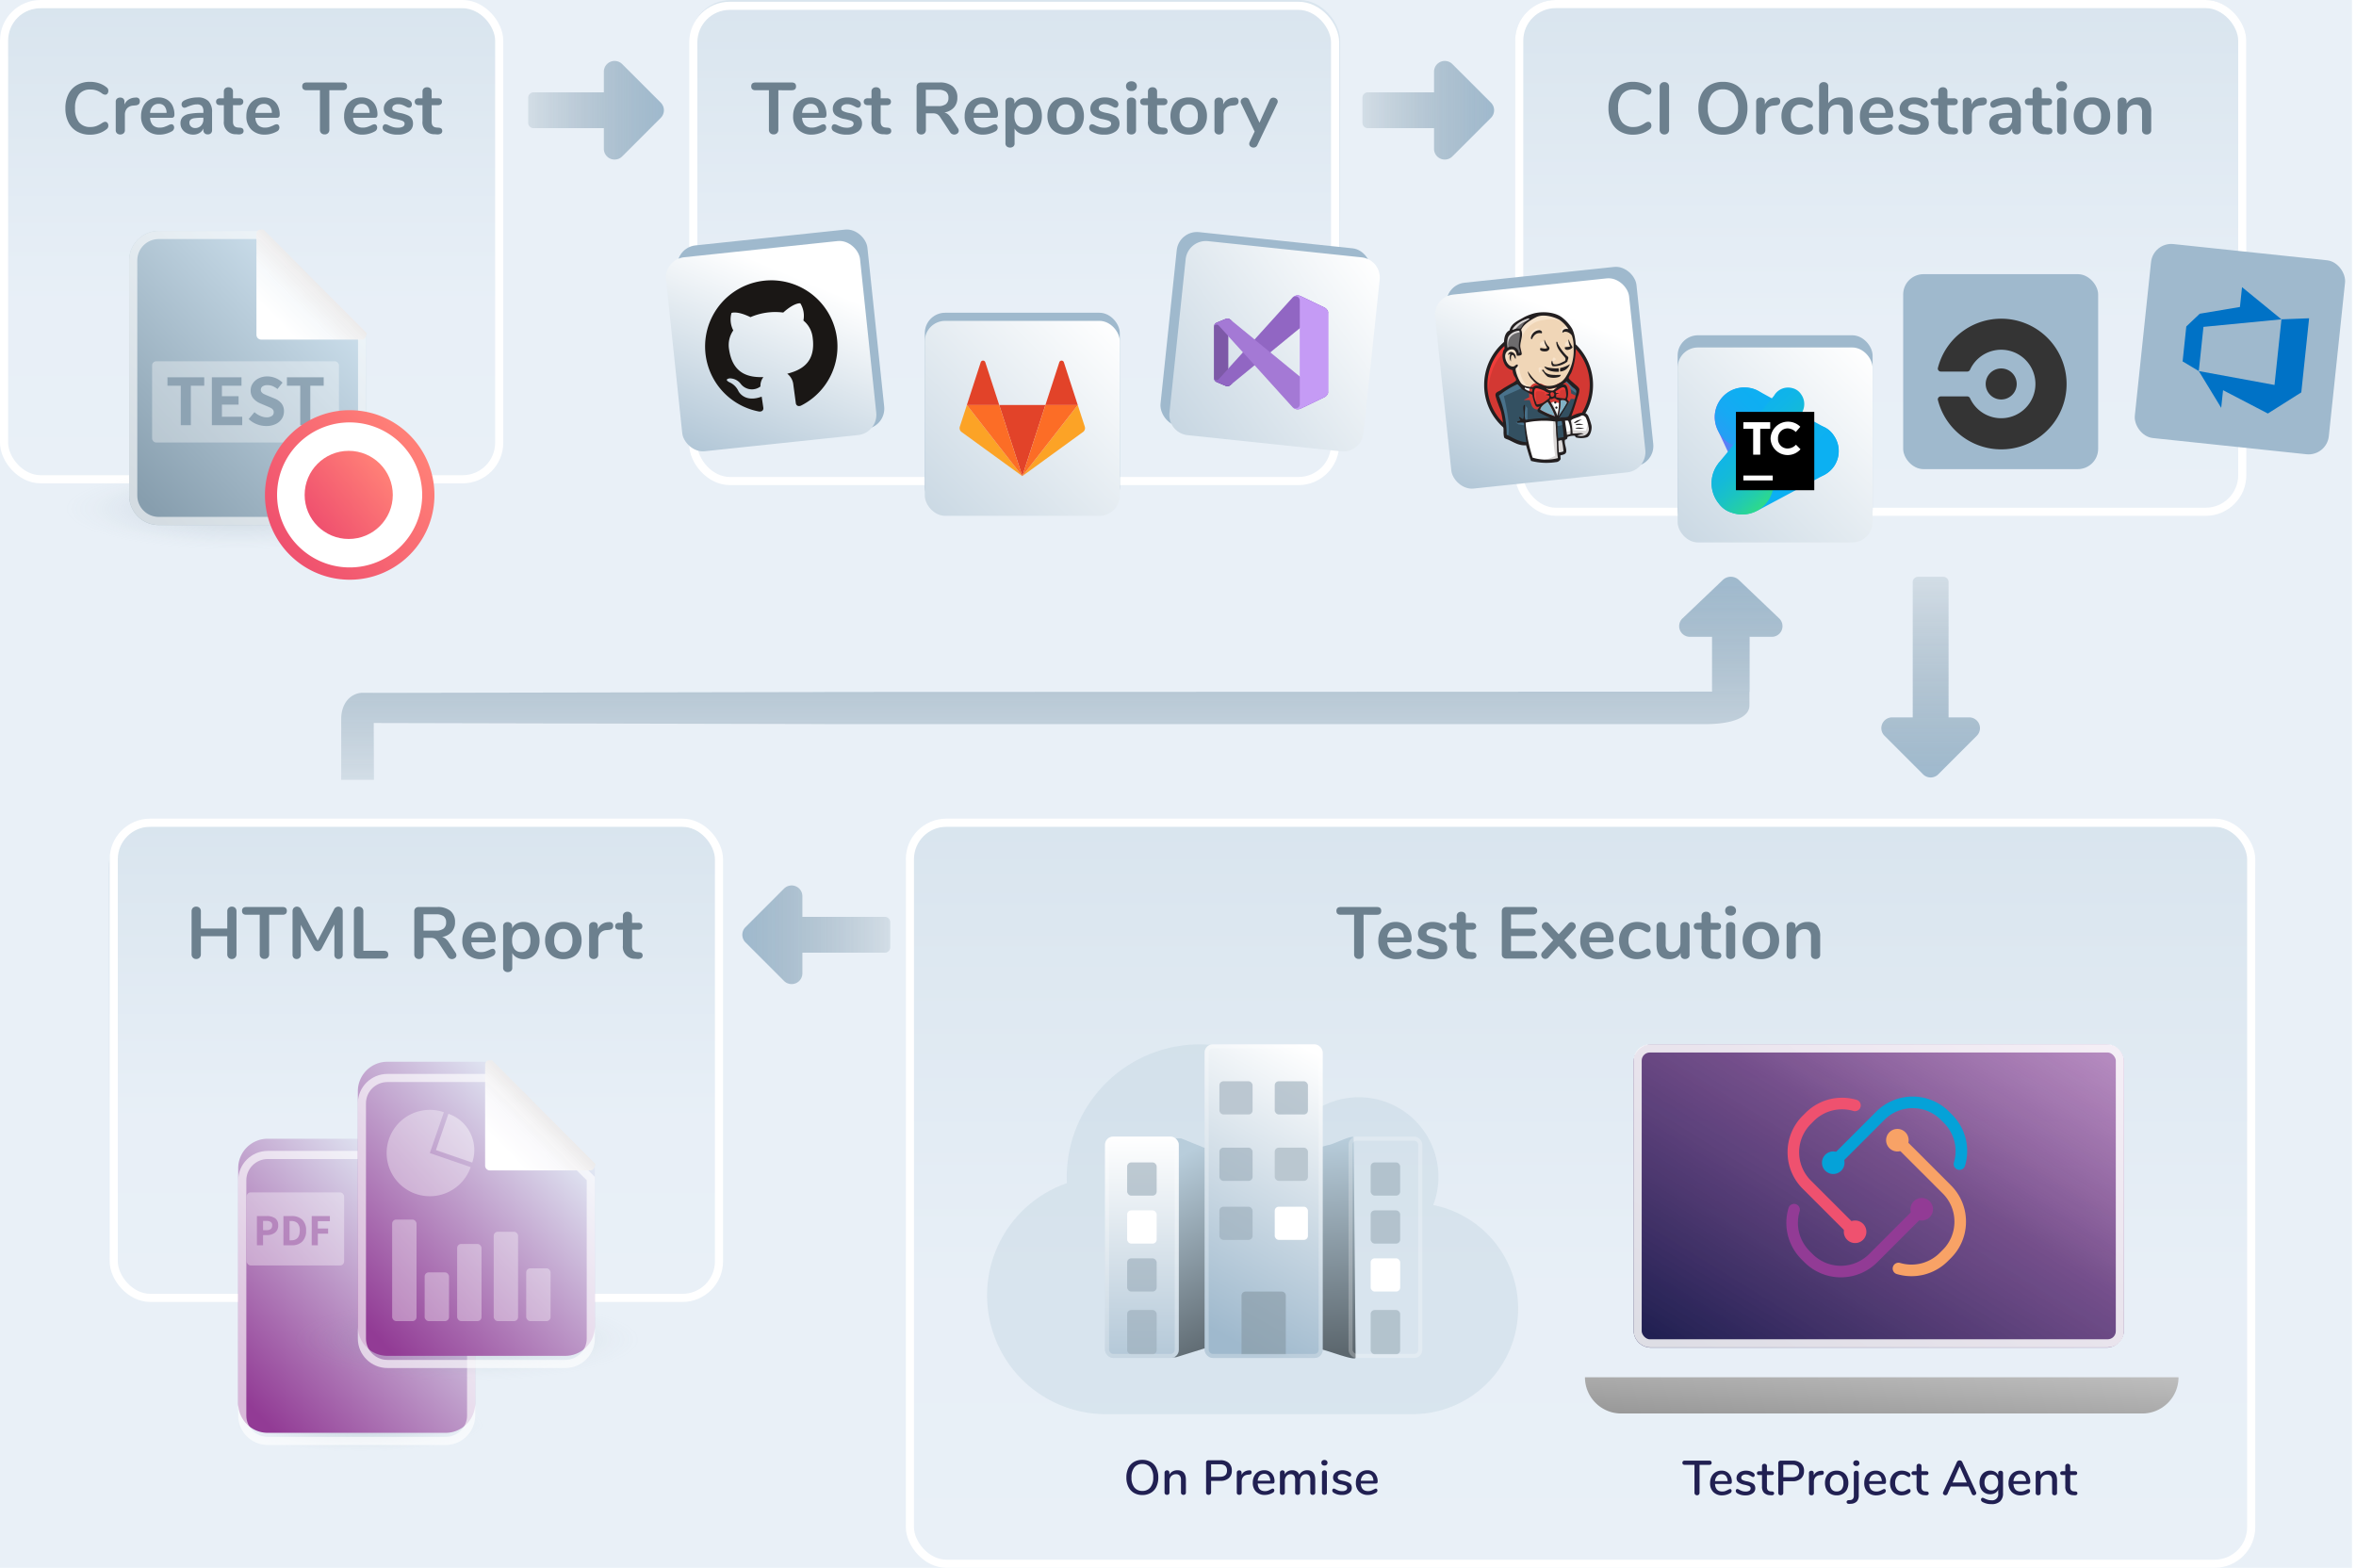 <?xml version="1.0" encoding="UTF-8"?> <svg xmlns="http://www.w3.org/2000/svg" xmlns:xlink="http://www.w3.org/1999/xlink" width="580" height="386" viewBox="0 0 580 386"><defs><style>.a{fill:#e9f0f7;}.b{fill:url(#a);}.ag,.c{opacity:0.321;}.c{fill:url(#b);}.d{fill:#6c808e;}.af,.al,.bi,.bw,.e,.w{fill:none;}.e{stroke:#fff;}.af,.e{stroke-width:2px;}.f{fill:#9fb9cd;}.g{fill:url(#c);}.h{fill:#1a1715;}.ax,.ba,.bb,.bc,.bd,.be,.bg,.bh,.bj,.bk,.bl,.bm,.h,.s{fill-rule:evenodd;}.i{fill:url(#d);}.j{fill:#e24329;}.k{fill:#fca326;}.l{fill:#fc6d26;}.m{fill:url(#e);}.n{fill:#52218a;}.o{fill:#6c33af;}.p{fill:#854cc7;}.q{fill:#b179f1;}.r{opacity:0.25;}.s{fill:url(#f);}.t{opacity:0.347;}.t,.z{fill:url(#h);}.u{isolation:isolate;}.bs,.v{opacity:0.999;}.v{fill:url(#i);}.w{stroke-linecap:round;stroke-linejoin:round;opacity:0.644;}.ab,.ak,.bh,.x{fill:#fff;}.x{opacity:0.352;}.y{fill:#a568ac;opacity:0.626;}.z{opacity:0.305;}.aa{fill:url(#p);}.ab{opacity:0.436;}.ac{fill:#212052;}.ad{fill:url(#s);}.ae{fill:url(#t);}.af{stroke:rgba(255,255,255,0.85);}.ag{fill:#b8cddb;}.ah{fill:url(#u);}.ai{fill:url(#v);}.aj{fill:#9badb9;}.aj,.an{opacity:0.615;}.al{stroke:rgba(255,255,255,0.25);}.am{fill:url(#w);}.an{fill:#9caeba;}.ao{fill:url(#y);}.ap{fill:#bbc7d1;}.aq{fill:#8597a3;opacity:0.607;}.ar{fill:#bac7d0;}.as{fill:#05a2d8;}.at{fill:#923b95;}.au{fill:#f8a266;}.av{fill:#ef516f;}.aw{fill:#343434;}.ax{fill:#d33833;}.ay,.bj{fill:#ef3d3a;}.az,.bk{fill:#231f20;}.ba{fill:#f0d6b7;}.bb{fill:#335061;}.bc{fill:#6d6b6d;}.bd{fill:#dcd9d8;}.be,.bf{fill:#f7e4cd;}.bg{fill:#49728b;}.bi{stroke:#d33833;stroke-miterlimit:5;stroke-width:2.5px;}.bl{fill:#81b0c4;}.bm{fill:#1d1919;}.bn{fill:url(#ag);}.bo{fill:url(#ah);}.bp{fill:url(#ai);}.bq{fill:url(#aj);}.br{fill:#0072c6;}.bs{fill:url(#am);}.bt{fill:#879eae;opacity:0.894;}.bu{fill:url(#ao);}.bv,.bx{stroke:none;}.bx{fill:#fff;}.by{filter:url(#n);}.bz{filter:url(#j);}</style><linearGradient id="a" x1="0.5" x2="0.5" y2="1" gradientUnits="objectBoundingBox"><stop offset="0" stop-color="#9fb9cd"></stop><stop offset="1" stop-color="#879eae" stop-opacity="0.231"></stop></linearGradient><linearGradient id="b" x1="0.5" x2="0.5" y2="1" gradientUnits="objectBoundingBox"><stop offset="0" stop-color="#b8cddb"></stop><stop offset="0.611" stop-color="#e5edf5"></stop><stop offset="1" stop-color="#e9f0f7"></stop></linearGradient><linearGradient id="c" x1="-0.25" y1="1.112" x2="0.358" y2="-0.007" gradientUnits="objectBoundingBox"><stop offset="0" stop-color="#9fb9cd"></stop><stop offset="1" stop-color="#fff"></stop></linearGradient><linearGradient id="d" x1="-0.787" y1="1.752" x2="0.956" y2="0" xlink:href="#c"></linearGradient><linearGradient id="e" x1="-0.777" y1="1.544" x2="0.956" y2="0" xlink:href="#c"></linearGradient><linearGradient id="f" x1="0.5" y1="10.285" x2="0.5" y2="11.285" gradientUnits="objectBoundingBox"><stop offset="0" stop-color="#fff"></stop><stop offset="1" stop-color="#fff" stop-opacity="0"></stop></linearGradient><radialGradient id="h" cx="0.513" cy="0.5" r="0.513" gradientTransform="translate(0 0)" gradientUnits="objectBoundingBox"><stop offset="0" stop-color="#879eae"></stop><stop offset="0.793" stop-color="#879eae" stop-opacity="0.071"></stop><stop offset="0.926" stop-color="#879eae" stop-opacity="0"></stop><stop offset="1" stop-color="#879eae" stop-opacity="0"></stop></radialGradient><linearGradient id="i" x1="0.169" y1="1.013" x2="0.869" y2="0.202" gradientUnits="objectBoundingBox"><stop offset="0" stop-color="#923b95"></stop><stop offset="1" stop-color="#e4eef7"></stop></linearGradient><filter id="j" x="49.641" y="274.356" width="76.344" height="90.412"><feOffset dy="3"></feOffset><feGaussianBlur stdDeviation="3" result="k"></feGaussianBlur><feFlood flood-opacity="0.161"></feFlood><feComposite operator="in" in2="k"></feComposite><feComposite in="SourceGraphic"></feComposite></filter><filter id="n" x="79.096" y="255.404" width="76.344" height="90.412"><feOffset dy="3"></feOffset><feGaussianBlur stdDeviation="3" result="o"></feGaussianBlur><feFlood flood-opacity="0.161"></feFlood><feComposite operator="in" in2="o"></feComposite><feComposite in="SourceGraphic"></feComposite></filter><linearGradient id="p" y1="1" x2="0.557" y2="0.451" gradientUnits="objectBoundingBox"><stop offset="0" stop-color="#fff"></stop><stop offset="0.329" stop-color="#fff"></stop><stop offset="0.618" stop-color="#fff" stop-opacity="0.871"></stop><stop offset="1" stop-color="#eae8e8"></stop></linearGradient><linearGradient id="s" x1="0.041" y1="0.964" x2="1.077" y2="-0.069" gradientUnits="objectBoundingBox"><stop offset="0" stop-color="#212052"></stop><stop offset="0.523" stop-color="#5d2e75" stop-opacity="0.827"></stop><stop offset="0.912" stop-color="#923b95" stop-opacity="0.533"></stop><stop offset="1" stop-color="#923b95" stop-opacity="0.341"></stop></linearGradient><linearGradient id="t" x1="1" x2="0.03" y2="1" gradientUnits="objectBoundingBox"><stop offset="0" stop-color="#bebebe"></stop><stop offset="1" stop-color="#989898"></stop></linearGradient><linearGradient id="u" x1="0.727" y1="0.072" x2="0.967" y2="1" gradientUnits="objectBoundingBox"><stop offset="0" stop-color="#b8cddb"></stop><stop offset="1" stop-color="#5c676e"></stop></linearGradient><linearGradient id="v" x1="0.479" y1="1.273" x2="0.481" y2="0" xlink:href="#c"></linearGradient><linearGradient id="w" x1="0.89" y1="0.974" x2="0.878" y2="0.034" xlink:href="#u"></linearGradient><linearGradient id="y" x1="0.5" y1="1" x2="0.714" y2="-0.02" xlink:href="#c"></linearGradient><linearGradient id="ag" y1="0.652" x2="1" y2="0.652" gradientUnits="objectBoundingBox"><stop offset="0" stop-color="#905cfb"></stop><stop offset="0.068" stop-color="#776cf9"></stop><stop offset="0.173" stop-color="#5681f7"></stop><stop offset="0.287" stop-color="#3b92f5"></stop><stop offset="0.41" stop-color="#269ff4"></stop><stop offset="0.547" stop-color="#17a9f3"></stop><stop offset="0.711" stop-color="#0faef2"></stop><stop offset="0.968" stop-color="#0cb0f2"></stop></linearGradient><linearGradient id="ah" x1="0.053" y1="1.252" x2="0.989" y2="0.567" xlink:href="#ag"></linearGradient><linearGradient id="ai" x1="-0.276" y1="-0.389" x2="0.799" y2="0.372" gradientUnits="objectBoundingBox"><stop offset="0" stop-color="#3bea62"></stop><stop offset="0.117" stop-color="#31de80"></stop><stop offset="0.303" stop-color="#24cea8"></stop><stop offset="0.484" stop-color="#1ac1c9"></stop><stop offset="0.659" stop-color="#12b7df"></stop><stop offset="0.824" stop-color="#0eb2ed"></stop><stop offset="0.968" stop-color="#0cb0f2"></stop></linearGradient><linearGradient id="aj" x1="0.762" y1="0.946" x2="0.106" y2="-0.079" gradientUnits="objectBoundingBox"><stop offset="0" stop-color="#3bea62"></stop><stop offset="0.094" stop-color="#2fdb87"></stop><stop offset="0.196" stop-color="#24cea8"></stop><stop offset="0.306" stop-color="#1bc3c3"></stop><stop offset="0.426" stop-color="#14bad8"></stop><stop offset="0.56" stop-color="#10b5e7"></stop><stop offset="0.718" stop-color="#0db1ef"></stop><stop offset="0.968" stop-color="#0cb0f2"></stop></linearGradient><linearGradient id="am" x1="0.169" y1="1.013" x2="0.869" y2="0.202" gradientUnits="objectBoundingBox"><stop offset="0" stop-color="#879eae"></stop><stop offset="1" stop-color="#cde0ed"></stop></linearGradient><linearGradient id="ao" x1="0.159" y1="0.852" x2="0.903" y2="0.246" gradientUnits="objectBoundingBox"><stop offset="0" stop-color="#ef516f"></stop><stop offset="0.044" stop-color="#f0536f"></stop><stop offset="1" stop-color="#ff7f77"></stop></linearGradient></defs><g transform="translate(-1049 -2624)"><rect class="a" width="579" height="386" transform="translate(1049 2624)"></rect><path class="b" d="M4585-11291v-15c0-3.865,2.323-6.441,5.437-6.441h2.542v.031l111.019-.207v-.021l218.483-.085a1.367,1.367,0,0,1-.014-.188v-13.3h-5.328a2.634,2.634,0,0,1-1.964-4.518l9.956-9.492a2.874,2.874,0,0,1,3.931,0l9.957,9.492a2.634,2.634,0,0,1-1.967,4.518h-5.328v13.3a1.283,1.283,0,0,1-.048.348v3.262c0,2.735-3.709,4.591-11.081,4.591H4704v-.022l-110.993-.259.048,14Z" transform="translate(-3452 14107)"></path><g transform="translate(-17.553 13)"><g transform="translate(1229.993 2611)"><g transform="translate(6.437)"><rect class="c" width="160" height="119" rx="10" transform="translate(0.059)"></rect><path class="d" d="M5.526.09a1.155,1.155,0,0,1-.855-.315,1.131,1.131,0,0,1-.315-.837v-9.72H1.08Q0-10.782,0-11.736t1.08-.954H9.954q1.08,0,1.08.954t-1.08.954H6.678v9.72a1.131,1.131,0,0,1-.315.837A1.131,1.131,0,0,1,5.526.09Zm12.24-2.5a.606.606,0,0,1,.5.234.974.974,0,0,1,.189.63,1.091,1.091,0,0,1-.666.936A6.017,6.017,0,0,1,16.4-.063a5.714,5.714,0,0,1-1.476.207A4.586,4.586,0,0,1,11.556-1.08a4.487,4.487,0,0,1-1.242-3.348,5.137,5.137,0,0,1,.54-2.394,3.927,3.927,0,0,1,1.521-1.62A4.308,4.308,0,0,1,14.6-9.018a3.989,3.989,0,0,1,2.07.522A3.539,3.539,0,0,1,18.036-7.02a4.9,4.9,0,0,1,.486,2.25q0,.774-.684.774h-5.31a2.832,2.832,0,0,0,.7,1.827,2.362,2.362,0,0,0,1.728.585,3.277,3.277,0,0,0,1.017-.144,10.038,10.038,0,0,0,1-.4A1.987,1.987,0,0,1,17.766-2.412ZM14.652-7.434a1.932,1.932,0,0,0-1.467.576A2.72,2.72,0,0,0,12.528-5.2H16.6a2.567,2.567,0,0,0-.54-1.665A1.781,1.781,0,0,0,14.652-7.434ZM23.544.144A5.787,5.787,0,0,1,20.376-.63,1.074,1.074,0,0,1,19.8-1.6a.853.853,0,0,1,.2-.585.623.623,0,0,1,.486-.225,1.988,1.988,0,0,1,.846.288,7.88,7.88,0,0,0,1.053.414,4.289,4.289,0,0,0,1.215.144,2.311,2.311,0,0,0,1.179-.252.781.781,0,0,0,.423-.7.677.677,0,0,0-.171-.486,1.568,1.568,0,0,0-.612-.333,12.869,12.869,0,0,0-1.341-.351,5.152,5.152,0,0,1-2.3-.918,2.043,2.043,0,0,1-.693-1.638,2.363,2.363,0,0,1,.468-1.431,3.033,3.033,0,0,1,1.287-.99,4.689,4.689,0,0,1,1.863-.351,5.584,5.584,0,0,1,1.458.189,4.432,4.432,0,0,1,1.26.549A1.086,1.086,0,0,1,27-7.326a.923.923,0,0,1-.2.6.6.6,0,0,1-.486.243.974.974,0,0,1-.387-.081,5.193,5.193,0,0,1-.477-.243,7.547,7.547,0,0,0-.9-.405,2.807,2.807,0,0,0-.936-.135,1.812,1.812,0,0,0-1.053.27.853.853,0,0,0-.387.738.749.749,0,0,0,.4.684,5.671,5.671,0,0,0,1.53.468,8.73,8.73,0,0,1,1.89.576,2.213,2.213,0,0,1,.981.81,2.35,2.35,0,0,1,.3,1.242A2.308,2.308,0,0,1,26.253-.594,4.515,4.515,0,0,1,23.544.144ZM33.57-1.566q.9.054.9.81a.732.732,0,0,1-.351.657,1.675,1.675,0,0,1-1,.189L32.634.054a2.9,2.9,0,0,1-3.024-3.24V-7.11h-.9a1.143,1.143,0,0,1-.747-.216.771.771,0,0,1-.261-.63.771.771,0,0,1,.261-.63A1.143,1.143,0,0,1,28.71-8.8h.9v-1.656a1.012,1.012,0,0,1,.306-.774,1.159,1.159,0,0,1,.828-.288,1.134,1.134,0,0,1,.81.288,1.012,1.012,0,0,1,.306.774V-8.8h1.53a1.143,1.143,0,0,1,.747.216.771.771,0,0,1,.261.63.771.771,0,0,1-.261.63,1.143,1.143,0,0,1-.747.216H31.86v4.086q0,1.332,1.224,1.422Zm17.3.108a1.138,1.138,0,0,1,.216.63.844.844,0,0,1-.333.684,1.206,1.206,0,0,1-.783.27,1.179,1.179,0,0,1-.549-.135,1.181,1.181,0,0,1-.441-.405L46.584-4.05a2.332,2.332,0,0,0-.765-.81,2.09,2.09,0,0,0-1.053-.234H43v4.032a1.175,1.175,0,0,1-.306.855,1.1,1.1,0,0,1-.828.315,1.131,1.131,0,0,1-.837-.315,1.155,1.155,0,0,1-.315-.855v-10.53a1.076,1.076,0,0,1,.3-.81,1.127,1.127,0,0,1,.819-.288h4.5a4.923,4.923,0,0,1,3.285.963,3.459,3.459,0,0,1,1.125,2.781A3.516,3.516,0,0,1,49.9-6.525,3.962,3.962,0,0,1,47.538-5.31a2.269,2.269,0,0,1,.918.45,3.959,3.959,0,0,1,.774.9Zm-4.86-5.418a3.048,3.048,0,0,0,1.926-.5,1.84,1.84,0,0,0,.612-1.521,1.809,1.809,0,0,0-.612-1.521,3.134,3.134,0,0,0-1.926-.477H42.984v4.014ZM59.994-2.412a.606.606,0,0,1,.495.234.974.974,0,0,1,.189.63,1.091,1.091,0,0,1-.666.936,6.017,6.017,0,0,1-1.386.549A5.714,5.714,0,0,1,57.15.144,4.586,4.586,0,0,1,53.784-1.08a4.487,4.487,0,0,1-1.242-3.348,5.137,5.137,0,0,1,.54-2.394A3.927,3.927,0,0,1,54.6-8.442a4.308,4.308,0,0,1,2.223-.576A3.989,3.989,0,0,1,58.9-8.5,3.539,3.539,0,0,1,60.264-7.02a4.9,4.9,0,0,1,.486,2.25q0,.774-.684.774h-5.31a2.832,2.832,0,0,0,.7,1.827,2.362,2.362,0,0,0,1.728.585A3.277,3.277,0,0,0,58.2-1.728a10.039,10.039,0,0,0,1-.4A1.986,1.986,0,0,1,59.994-2.412ZM56.88-7.434a1.932,1.932,0,0,0-1.467.576A2.72,2.72,0,0,0,54.756-5.2h4.068a2.566,2.566,0,0,0-.54-1.665A1.781,1.781,0,0,0,56.88-7.434ZM67.644-9.018a3.648,3.648,0,0,1,2.025.576,3.819,3.819,0,0,1,1.386,1.629,5.629,5.629,0,0,1,.5,2.421A5.451,5.451,0,0,1,71.055-2,3.749,3.749,0,0,1,69.678-.414a3.723,3.723,0,0,1-2.034.558,3.484,3.484,0,0,1-1.674-.4,2.779,2.779,0,0,1-1.134-1.1V2.322a.934.934,0,0,1-.306.738,1.18,1.18,0,0,1-.81.27,1.166,1.166,0,0,1-.819-.288.976.976,0,0,1-.315-.756V-7.92a1.028,1.028,0,0,1,.3-.774,1.1,1.1,0,0,1,.8-.288,1.134,1.134,0,0,1,.81.288,1.012,1.012,0,0,1,.306.774v.45a2.762,2.762,0,0,1,1.143-1.143A3.511,3.511,0,0,1,67.644-9.018ZM67.05-1.6a2.017,2.017,0,0,0,1.656-.729A3.183,3.183,0,0,0,69.3-4.392a3.363,3.363,0,0,0-.594-2.124,1.987,1.987,0,0,0-1.656-.756,2,2,0,0,0-1.665.738A3.321,3.321,0,0,0,64.8-4.428a3.288,3.288,0,0,0,.585,2.088A2,2,0,0,0,67.05-1.6ZM77.418.144a4.843,4.843,0,0,1-2.367-.558,3.861,3.861,0,0,1-1.575-1.6,5.079,5.079,0,0,1-.558-2.43,5.026,5.026,0,0,1,.558-2.421A3.874,3.874,0,0,1,75.051-8.46a4.843,4.843,0,0,1,2.367-.558,4.843,4.843,0,0,1,2.367.558,3.818,3.818,0,0,1,1.566,1.593A5.093,5.093,0,0,1,81.9-4.446a5.147,5.147,0,0,1-.549,2.43,3.805,3.805,0,0,1-1.566,1.6A4.843,4.843,0,0,1,77.418.144ZM77.4-1.6a2.017,2.017,0,0,0,1.674-.72,3.345,3.345,0,0,0,.576-2.124,3.352,3.352,0,0,0-.576-2.115,1.986,1.986,0,0,0-1.656-.729,2.012,2.012,0,0,0-1.665.729,3.314,3.314,0,0,0-.585,2.115,3.345,3.345,0,0,0,.576,2.124A2,2,0,0,0,77.4-1.6ZM86.94.144A5.787,5.787,0,0,1,83.772-.63,1.074,1.074,0,0,1,83.2-1.6a.853.853,0,0,1,.2-.585.623.623,0,0,1,.486-.225,1.988,1.988,0,0,1,.846.288,7.88,7.88,0,0,0,1.053.414,4.289,4.289,0,0,0,1.215.144,2.311,2.311,0,0,0,1.179-.252.781.781,0,0,0,.423-.7.677.677,0,0,0-.171-.486,1.568,1.568,0,0,0-.612-.333,12.869,12.869,0,0,0-1.341-.351,5.152,5.152,0,0,1-2.295-.918,2.043,2.043,0,0,1-.693-1.638,2.363,2.363,0,0,1,.468-1.431,3.033,3.033,0,0,1,1.287-.99A4.689,4.689,0,0,1,87.1-9.018a5.584,5.584,0,0,1,1.458.189,4.432,4.432,0,0,1,1.26.549,1.086,1.086,0,0,1,.576.954.923.923,0,0,1-.2.6.6.6,0,0,1-.486.243.974.974,0,0,1-.387-.081,5.193,5.193,0,0,1-.477-.243,7.548,7.548,0,0,0-.9-.405,2.807,2.807,0,0,0-.936-.135,1.812,1.812,0,0,0-1.053.27.853.853,0,0,0-.387.738.749.749,0,0,0,.4.684,5.671,5.671,0,0,0,1.53.468,8.729,8.729,0,0,1,1.89.576,2.213,2.213,0,0,1,.981.81,2.35,2.35,0,0,1,.3,1.242A2.308,2.308,0,0,1,89.649-.594,4.515,4.515,0,0,1,86.94.144ZM93.6.108a1.163,1.163,0,0,1-.8-.279,1.014,1.014,0,0,1-.315-.8V-7.92a.986.986,0,0,1,.315-.792,1.187,1.187,0,0,1,.8-.27,1.222,1.222,0,0,1,.81.27.972.972,0,0,1,.324.792V-.972a1,1,0,0,1-.324.8A1.2,1.2,0,0,1,93.6.108Zm0-10.692a1.375,1.375,0,0,1-.972-.333,1.134,1.134,0,0,1-.36-.873,1.105,1.105,0,0,1,.36-.864,1.4,1.4,0,0,1,.972-.324,1.406,1.406,0,0,1,.963.324,1.093,1.093,0,0,1,.369.864,1.134,1.134,0,0,1-.36.873A1.375,1.375,0,0,1,93.6-10.584Zm8.028,9.018q.9.054.9.81a.732.732,0,0,1-.351.657,1.675,1.675,0,0,1-1,.189l-.486-.036a2.9,2.9,0,0,1-3.024-3.24V-7.11h-.9a1.143,1.143,0,0,1-.747-.216.771.771,0,0,1-.261-.63.771.771,0,0,1,.261-.63,1.143,1.143,0,0,1,.747-.216h.9v-1.656a1.012,1.012,0,0,1,.306-.774,1.159,1.159,0,0,1,.828-.288,1.134,1.134,0,0,1,.81.288,1.012,1.012,0,0,1,.306.774V-8.8h1.53a1.143,1.143,0,0,1,.747.216.771.771,0,0,1,.261.63.771.771,0,0,1-.261.63,1.143,1.143,0,0,1-.747.216h-1.53v4.086q0,1.332,1.224,1.422Zm6.084,1.71a4.843,4.843,0,0,1-2.367-.558,3.861,3.861,0,0,1-1.575-1.6,5.079,5.079,0,0,1-.558-2.43,5.026,5.026,0,0,1,.558-2.421,3.874,3.874,0,0,1,1.575-1.593,4.843,4.843,0,0,1,2.367-.558,4.843,4.843,0,0,1,2.367.558,3.818,3.818,0,0,1,1.566,1.593,5.093,5.093,0,0,1,.549,2.421,5.147,5.147,0,0,1-.549,2.43,3.805,3.805,0,0,1-1.566,1.6A4.843,4.843,0,0,1,107.712.144ZM107.694-1.6a2.017,2.017,0,0,0,1.674-.72,3.345,3.345,0,0,0,.576-2.124,3.352,3.352,0,0,0-.576-2.115,1.986,1.986,0,0,0-1.656-.729,2.012,2.012,0,0,0-1.665.729,3.314,3.314,0,0,0-.585,2.115,3.345,3.345,0,0,0,.576,2.124A2,2,0,0,0,107.694-1.6Zm11.268-7.38a.969.969,0,0,1,.738.2.879.879,0,0,1,.27.7.981.981,0,0,1-.234.72,1.438,1.438,0,0,1-.846.306L118.35-7a2.187,2.187,0,0,0-1.557.72,2.354,2.354,0,0,0-.5,1.53v3.78a1,1,0,0,1-.324.8,1.2,1.2,0,0,1-.81.279,1.163,1.163,0,0,1-.8-.279,1.014,1.014,0,0,1-.315-.8V-7.938a.964.964,0,0,1,.315-.774,1.161,1.161,0,0,1,.783-.27,1.083,1.083,0,0,1,.756.261.957.957,0,0,1,.288.747v.72a2.664,2.664,0,0,1,1.017-1.224,3.118,3.118,0,0,1,1.5-.486Zm8.658.648a1.042,1.042,0,0,1,.387-.477.977.977,0,0,1,.531-.153,1.133,1.133,0,0,1,.747.279.869.869,0,0,1,.333.693.926.926,0,0,1-.108.414L124.6,2.718a1,1,0,0,1-.954.612,1.109,1.109,0,0,1-.729-.261.818.818,0,0,1-.315-.657,1.162,1.162,0,0,1,.108-.45L123.93-.612l-3.348-6.966a.914.914,0,0,1-.09-.414.877.877,0,0,1,.351-.7,1.228,1.228,0,0,1,.8-.288,1.054,1.054,0,0,1,.558.153,1.021,1.021,0,0,1,.4.477l2.52,5.562Z" transform="translate(15.059 33)"></path></g><g class="e" transform="translate(6.232 0.434)"><rect class="bv" width="160" height="119" rx="10"></rect><rect class="bw" x="1" y="1" width="158" height="117" rx="9"></rect></g><g transform="translate(0 56.027)"><rect class="f" width="47" height="49.309" rx="5" transform="matrix(0.995, -0.105, 0.105, 0.995, 2.811, 4.913)"></rect><rect class="g" width="48" height="48" rx="5" transform="matrix(0.995, -0.105, 0.105, 0.995, 0, 7.835)"></rect><path class="h" d="M16.288,0A16.291,16.291,0,0,0,11.14,31.747c.815.149,1.112-.353,1.112-.785,0-.387-.014-1.411-.022-2.771-4.531.985-5.487-2.183-5.487-2.183a4.315,4.315,0,0,0-1.809-2.383c-1.479-1.011.112-.99.112-.99a3.42,3.42,0,0,1,2.495,1.678,3.468,3.468,0,0,0,4.741,1.354,3.482,3.482,0,0,1,1.034-2.178C9.7,23.078,5.9,21.681,5.9,15.438a6.3,6.3,0,0,1,1.677-4.371,5.852,5.852,0,0,1,.16-4.311s1.367-.438,4.479,1.67a15.448,15.448,0,0,1,8.156,0c3.11-2.108,4.475-1.67,4.475-1.67a5.854,5.854,0,0,1,.163,4.311,6.286,6.286,0,0,1,1.674,4.371c0,6.258-3.809,7.635-7.438,8.038a3.889,3.889,0,0,1,1.106,3.017c0,2.178-.02,3.935-.02,4.469,0,.435.294.942,1.12.783A16.292,16.292,0,0,0,16.288,0Z" transform="translate(8.035 15.415) rotate(-8)"></path></g><g transform="translate(64.231 77)"><rect class="f" width="48" height="48" rx="5"></rect><rect class="i" width="48" height="48" rx="5" transform="translate(0 2)"></rect><g transform="translate(8.56 11.779)"><path class="j" d="M236.35,261.068h0l5.689-17.5H230.669l5.681,17.5Z" transform="translate(-220.911 -232.627)"></path><path class="k" d="M125.767,243.57h0l-1.732,5.316a1.178,1.178,0,0,0,.426,1.316l14.955,10.866-13.649-17.5Z" transform="translate(-123.977 -232.627)"></path><path class="j" d="M143.549,134.868h7.968l-3.429-10.538a.592.592,0,0,0-1.122,0l-3.417,10.538Z" transform="translate(-141.759 -123.925)"></path><path class="k" d="M306.435,243.57h0l1.726,5.316a1.178,1.178,0,0,1-.426,1.316l-14.957,10.866,13.657-17.5Z" transform="translate(-277.339 -232.627)"></path><path class="j" d="M362.945,134.868h-7.968l3.423-10.538a.592.592,0,0,1,1.122,0l3.423,10.538Z" transform="translate(-333.85 -123.925)"></path><path class="l" d="M292.778,261.068l5.689-17.5h7.968Z" transform="translate(-277.339 -232.627)"></path><path class="l" d="M157.2,261.068l-13.649-17.5h7.968Z" transform="translate(-141.759 -232.627)"></path></g></g><g transform="translate(121.756 56.626)"><rect class="f" width="48" height="48" rx="5" transform="matrix(0.995, 0.105, -0.105, 0.995, 5.017, 0)"></rect><path class="m" d="M5,0H43a5,5,0,0,1,5,5V43a5,5,0,0,1-5,5H5a5,5,0,0,1-5-5V5A5,5,0,0,1,5,0Z" transform="matrix(0.995, 0.105, -0.105, 0.995, 7.216, 2.22)"></path><g transform="translate(13.653 16.114)"><path class="n" d="M4.071,35.791a1.174,1.174,0,0,1-1.215.191l-2.134-.9A1.174,1.174,0,0,1,0,34.01V21.489a1.174,1.174,0,0,1,.722-1.077l2.134-.88a1.174,1.174,0,0,1,1.215.191l.478.4a.649.649,0,0,0-1.027.528V34.852a.648.648,0,0,0,1.027.528Z" transform="translate(0 -13.737)"></path><path class="o" d="M.722,21.354A1.174,1.174,0,0,1,0,20.277v-.1a.678.678,0,0,0,1.174.455L19.371.516a1.761,1.761,0,0,1,2-.34l5.805,2.794a1.761,1.761,0,0,1,1,1.588v.068a1.112,1.112,0,0,0-1.817-.86L4.549,21.647l-.478.411a1.174,1.174,0,0,1-1.215.191Z" transform="translate(0 -0.004)"></path><path class="p" d="M.722,20.4A1.174,1.174,0,0,0,0,21.478v.1a.678.678,0,0,1,1.174-.455l18.2,20.119a1.761,1.761,0,0,0,2,.34l5.805-2.794a1.761,1.761,0,0,0,1-1.588v-.068a1.112,1.112,0,0,1-1.817.86L4.549,20.107,4.071,19.7a1.174,1.174,0,0,0-1.215-.176Z" transform="translate(0 -13.725)"></path><path class="q" d="M68,27.857a1.761,1.761,0,0,1-2-.34,1.033,1.033,0,0,0,1.761-.731V1.252A1.033,1.033,0,0,0,66,.516a1.761,1.761,0,0,1,2-.34l5.805,2.791a1.761,1.761,0,0,1,1,1.588V23.479a1.761,1.761,0,0,1-1,1.588Z" transform="translate(-46.629 -0.004)"></path><g class="r" transform="translate(0 -0.003)"><path class="s" d="M20.219,27.983a1.76,1.76,0,0,0,1.153-.129l5.805-2.791a1.761,1.761,0,0,0,1-1.588V4.55a1.761,1.761,0,0,0-1-1.588L21.372.171a1.749,1.749,0,0,0-2,.34L10.014,10.86,4.549,6.382l-.478-.411a1.173,1.173,0,0,0-1.06-.244.748.748,0,0,0-.156.053l-2.134.9A1.174,1.174,0,0,0,0,7.664v12.7a1.174,1.174,0,0,0,.722.989l2.134.88a.748.748,0,0,0,.156.053,1.173,1.173,0,0,0,1.06-.244l.478-.4,5.465-4.479,9.357,10.349A1.761,1.761,0,0,0,20.219,27.983Zm.913-19.934-7.276,5.964,7.276,5.964ZM3.522,9.983l3.642,4.03-3.642,4.03Z" transform="translate(0 0.003)"></path></g></g></g></g><g transform="translate(1093.298 2812.549)"><rect class="c" width="151" height="115.5" rx="10" transform="translate(0 2)"></rect><g class="e" transform="translate(0.255)"><rect class="bv" width="151" height="119" rx="10"></rect><rect class="bw" x="1" y="1" width="149" height="117" rx="9"></rect></g><g transform="translate(29.234 78.806)"><g transform="translate(0 0)"><ellipse class="t" cx="31.894" cy="6.894" rx="31.894" ry="6.894" transform="translate(0 63.598)"></ellipse><g class="u" transform="translate(2.662 0)"><path class="v" d="M38.818,3H13.293A7.267,7.267,0,0,0,6,10.241V68.168a7.267,7.267,0,0,0,7.293,7.241H57.051a7.267,7.267,0,0,0,7.293-7.241V28.343Z" transform="translate(-6 -2.997)"></path><g class="bz" transform="matrix(1, 0, 0, 1, -58.64, -280.36)"><g class="w" transform="translate(52.64 277.36)"><path class="bv" d="M38.818,3H13.293A7.267,7.267,0,0,0,6,10.241v57.93a7.267,7.267,0,0,0,7.293,7.241H57.051a7.267,7.267,0,0,0,7.293-7.241V28.344Z"></path><path class="bx" d="M 13.293 5 C 10.374 5 8 7.351 8 10.241 L 8 68.171 C 8 71.061 10.374 73.412 13.293 73.412 L 57.051 73.412 C 59.969 73.412 62.344 71.061 62.344 68.171 L 62.344 29.177 L 37.994 5 L 13.293 5 M 13.293 3 L 38.818 3 L 64.344 28.344 L 64.344 68.171 C 64.344 72.17 61.078 75.412 57.051 75.412 L 13.293 75.412 C 9.265 75.412 6 72.17 6 68.171 L 6 10.241 C 6 6.242 9.265 3 13.293 3 Z"></path></g></g></g></g><rect class="x" width="24" height="18" rx="1" transform="translate(4.737 13.211)"></rect><path class="y" d="M1.106-9.142h2.4a3.552,3.552,0,0,1,2.066.534,1.979,1.979,0,0,1,.766,1.747,2.132,2.132,0,0,1-.782,1.8,3.18,3.18,0,0,1-2.006.606H2.616v2.513H1.106ZM3.453-5.66q1.411,0,1.411-1.2a.942.942,0,0,0-.358-.827,1.91,1.91,0,0,0-1.1-.253H2.616V-5.66ZM7.63-9.142H9.625a3.686,3.686,0,0,1,2.639.893,3.521,3.521,0,0,1,.942,2.678,3.642,3.642,0,0,1-.931,2.705,3.486,3.486,0,0,1-2.562.92H7.63ZM9.537-3.169q2.116,0,2.116-2.4a2.484,2.484,0,0,0-.546-1.8,2.113,2.113,0,0,0-1.57-.551h-.4v4.75Zm5.058-5.973h4.474v1.267H16.1v1.8h2.535v1.267H16.1v2.865h-1.51Z" transform="translate(6.165 28.184)"></path></g><g transform="translate(42.022 59.5)"><g transform="translate(0 0)"><ellipse class="z" cx="44.894" cy="10.727" rx="44.894" ry="10.727" transform="translate(0.044 58.037)"></ellipse><g class="u" transform="translate(19.328 0)"><g transform="translate(0 0.354)"><path class="v" d="M38.818,3H13.293A7.267,7.267,0,0,0,6,10.241V68.168a7.267,7.267,0,0,0,7.293,7.241H57.051a7.267,7.267,0,0,0,7.293-7.241V28.343Z" transform="translate(-6 -2.997)"></path><g class="by" transform="matrix(1, 0, 0, 1, -88.1, -261.4)"><g class="w" transform="translate(82.1 258.4)"><path class="bv" d="M38.818,3H13.293A7.267,7.267,0,0,0,6,10.241v57.93a7.267,7.267,0,0,0,7.293,7.241H57.051a7.267,7.267,0,0,0,7.293-7.241V28.344Z"></path><path class="bx" d="M 13.293 5 C 10.374 5 8 7.351 8 10.241 L 8 68.171 C 8 71.061 10.374 73.412 13.293 73.412 L 57.051 73.412 C 59.969 73.412 62.344 71.061 62.344 68.171 L 62.344 29.177 L 37.994 5 L 13.293 5 M 13.293 3 L 38.818 3 L 64.344 28.344 L 64.344 68.171 C 64.344 72.17 61.078 75.412 57.051 75.412 L 13.293 75.412 C 9.265 75.412 6 72.17 6 68.171 L 6 10.241 C 6 6.242 9.265 3 13.293 3 Z"></path></g></g></g><path class="aa" d="M1.739.085c16.606,16.606,4.18,4.24,25.395,25.455,0,.652-.493,1.621-1.145,1.621H1.181A1.181,1.181,0,0,1,0,25.979V1.172C0,.52.345-.109,1.739.085Z" transform="translate(31.332 -0.049)"></path></g></g><g transform="translate(27.774 39.216)"><rect class="x" width="6" height="12" rx="1" transform="translate(8 13)"></rect><rect class="x" width="6" height="25" rx="1"></rect><rect class="x" width="6" height="19" rx="1" transform="translate(16 6)"></rect><rect class="x" width="6" height="22" rx="1" transform="translate(25 3)"></rect><rect class="x" width="6" height="13" rx="1" transform="translate(33 12)"></rect></g><path class="x" d="M10.631,21.263A10.631,10.631,0,1,1,10.631,0V10.631H21.262A10.644,10.644,0,0,1,10.631,21.263Z" transform="translate(30.457 9.324) rotate(19)"></path><path class="ab" d="M0,9.45V0A9.45,9.45,0,0,1,9.45,9.45Z" transform="translate(41.626 13.168) rotate(19)"></path></g></g><g transform="translate(1066.553 2611)"><rect class="c" width="123" height="116" rx="10" transform="translate(0.394 2)"></rect><g class="e"><rect class="bv" width="123.894" height="119" rx="10"></rect><rect class="bw" x="1" y="1" width="121.894" height="117" rx="9"></rect></g></g><g transform="translate(1281.553 2812.549)"><rect class="c" width="332.199" height="181.92" rx="10" transform="translate(8 2)"></rect><g class="e" transform="translate(8)"><rect class="bv" width="332.199" height="184.451" rx="10"></rect><rect class="bw" x="1" y="1" width="330.199" height="182.451" rx="9"></rect></g><path class="d" d="M5.526.09a1.155,1.155,0,0,1-.855-.315,1.131,1.131,0,0,1-.315-.837v-9.72H1.08Q0-10.782,0-11.736t1.08-.954H9.954q1.08,0,1.08.954t-1.08.954H6.678v9.72a1.131,1.131,0,0,1-.315.837A1.131,1.131,0,0,1,5.526.09Zm12.24-2.5a.606.606,0,0,1,.5.234.974.974,0,0,1,.189.63,1.091,1.091,0,0,1-.666.936A6.017,6.017,0,0,1,16.4-.063a5.714,5.714,0,0,1-1.476.207A4.586,4.586,0,0,1,11.556-1.08a4.487,4.487,0,0,1-1.242-3.348,5.137,5.137,0,0,1,.54-2.394,3.927,3.927,0,0,1,1.521-1.62A4.308,4.308,0,0,1,14.6-9.018a3.989,3.989,0,0,1,2.07.522A3.539,3.539,0,0,1,18.036-7.02a4.9,4.9,0,0,1,.486,2.25q0,.774-.684.774h-5.31a2.832,2.832,0,0,0,.7,1.827,2.362,2.362,0,0,0,1.728.585,3.277,3.277,0,0,0,1.017-.144,10.038,10.038,0,0,0,1-.4A1.987,1.987,0,0,1,17.766-2.412ZM14.652-7.434a1.932,1.932,0,0,0-1.467.576A2.72,2.72,0,0,0,12.528-5.2H16.6a2.567,2.567,0,0,0-.54-1.665A1.781,1.781,0,0,0,14.652-7.434ZM23.544.144A5.787,5.787,0,0,1,20.376-.63,1.074,1.074,0,0,1,19.8-1.6a.853.853,0,0,1,.2-.585.623.623,0,0,1,.486-.225,1.988,1.988,0,0,1,.846.288,7.88,7.88,0,0,0,1.053.414,4.289,4.289,0,0,0,1.215.144,2.311,2.311,0,0,0,1.179-.252.781.781,0,0,0,.423-.7.677.677,0,0,0-.171-.486,1.568,1.568,0,0,0-.612-.333,12.869,12.869,0,0,0-1.341-.351,5.152,5.152,0,0,1-2.3-.918,2.043,2.043,0,0,1-.693-1.638,2.363,2.363,0,0,1,.468-1.431,3.033,3.033,0,0,1,1.287-.99,4.689,4.689,0,0,1,1.863-.351,5.584,5.584,0,0,1,1.458.189,4.432,4.432,0,0,1,1.26.549A1.086,1.086,0,0,1,27-7.326a.923.923,0,0,1-.2.6.6.6,0,0,1-.486.243.974.974,0,0,1-.387-.081,5.193,5.193,0,0,1-.477-.243,7.547,7.547,0,0,0-.9-.405,2.807,2.807,0,0,0-.936-.135,1.812,1.812,0,0,0-1.053.27.853.853,0,0,0-.387.738.749.749,0,0,0,.4.684,5.671,5.671,0,0,0,1.53.468,8.73,8.73,0,0,1,1.89.576,2.213,2.213,0,0,1,.981.81,2.35,2.35,0,0,1,.3,1.242A2.308,2.308,0,0,1,26.253-.594,4.515,4.515,0,0,1,23.544.144ZM33.57-1.566q.9.054.9.81a.732.732,0,0,1-.351.657,1.675,1.675,0,0,1-1,.189L32.634.054a2.9,2.9,0,0,1-3.024-3.24V-7.11h-.9a1.143,1.143,0,0,1-.747-.216.771.771,0,0,1-.261-.63.771.771,0,0,1,.261-.63A1.143,1.143,0,0,1,28.71-8.8h.9v-1.656a1.012,1.012,0,0,1,.306-.774,1.159,1.159,0,0,1,.828-.288,1.134,1.134,0,0,1,.81.288,1.012,1.012,0,0,1,.306.774V-8.8h1.53a1.143,1.143,0,0,1,.747.216.771.771,0,0,1,.261.63.771.771,0,0,1-.261.63,1.143,1.143,0,0,1-.747.216H31.86v4.086q0,1.332,1.224,1.422ZM41.832,0a1.127,1.127,0,0,1-.819-.288,1.076,1.076,0,0,1-.3-.81V-11.592a1.076,1.076,0,0,1,.3-.81,1.127,1.127,0,0,1,.819-.288h6.5a1.252,1.252,0,0,1,.81.234.809.809,0,0,1,.288.666.856.856,0,0,1-.288.693,1.22,1.22,0,0,1-.81.243H42.984v3.492H47.97a1.252,1.252,0,0,1,.81.234.83.83,0,0,1,.288.684.809.809,0,0,1-.288.666,1.252,1.252,0,0,1-.81.234H42.984v3.708H48.33a1.22,1.22,0,0,1,.81.243.856.856,0,0,1,.288.693.809.809,0,0,1-.288.666A1.253,1.253,0,0,1,48.33,0Zm16.92-1.656a1.017,1.017,0,0,1,.324.738,1,1,0,0,1-.306.711.972.972,0,0,1-.72.315.988.988,0,0,1-.774-.378L54.738-3.078,52.2-.27a1.044,1.044,0,0,1-.774.36.966.966,0,0,1-.7-.306.966.966,0,0,1-.306-.7,1.017,1.017,0,0,1,.324-.738L53.37-4.518l-2.484-2.7a1.017,1.017,0,0,1-.324-.738.956.956,0,0,1,.306-.711.98.98,0,0,1,.7-.3,1.044,1.044,0,0,1,.774.36l2.394,2.628L57.132-8.6a1.044,1.044,0,0,1,.774-.36.97.97,0,0,1,.711.3.97.97,0,0,1,.3.711,1.017,1.017,0,0,1-.324.738l-2.484,2.7Zm8.73-.756a.606.606,0,0,1,.495.234.974.974,0,0,1,.189.63,1.091,1.091,0,0,1-.666.936,6.017,6.017,0,0,1-1.386.549,5.714,5.714,0,0,1-1.476.207A4.586,4.586,0,0,1,61.272-1.08,4.487,4.487,0,0,1,60.03-4.428a5.137,5.137,0,0,1,.54-2.394,3.927,3.927,0,0,1,1.521-1.62,4.308,4.308,0,0,1,2.223-.576,3.989,3.989,0,0,1,2.07.522A3.539,3.539,0,0,1,67.752-7.02a4.9,4.9,0,0,1,.486,2.25q0,.774-.684.774h-5.31a2.832,2.832,0,0,0,.7,1.827,2.362,2.362,0,0,0,1.728.585,3.277,3.277,0,0,0,1.017-.144,10.039,10.039,0,0,0,1-.4A1.987,1.987,0,0,1,67.482-2.412ZM64.368-7.434a1.932,1.932,0,0,0-1.467.576A2.72,2.72,0,0,0,62.244-5.2h4.068a2.567,2.567,0,0,0-.54-1.665A1.781,1.781,0,0,0,64.368-7.434ZM73.98.144a4.664,4.664,0,0,1-2.313-.558A3.8,3.8,0,0,1,70.128-2a5.068,5.068,0,0,1-.54-2.394,5.027,5.027,0,0,1,.567-2.421,4.006,4.006,0,0,1,1.593-1.629,4.734,4.734,0,0,1,2.358-.576,5.248,5.248,0,0,1,1.413.2,4.661,4.661,0,0,1,1.251.54,1.114,1.114,0,0,1,.576.954,1.012,1.012,0,0,1-.189.639.6.6,0,0,1-.495.243,1.075,1.075,0,0,1-.414-.09,3.625,3.625,0,0,1-.432-.216,4.835,4.835,0,0,0-.756-.369,2.349,2.349,0,0,0-.828-.135,2.1,2.1,0,0,0-1.719.729,3.212,3.212,0,0,0-.6,2.1,3.18,3.18,0,0,0,.6,2.079,2.1,2.1,0,0,0,1.719.729,2.22,2.22,0,0,0,.8-.135,6.785,6.785,0,0,0,.783-.369,3.564,3.564,0,0,1,.468-.243,1.039,1.039,0,0,1,.4-.081.6.6,0,0,1,.486.252.988.988,0,0,1,.2.63,1.013,1.013,0,0,1-.135.531,1.216,1.216,0,0,1-.441.4,4.733,4.733,0,0,1-1.3.567A5.572,5.572,0,0,1,73.98.144ZM85.806-8.982a1.159,1.159,0,0,1,.828.288,1.012,1.012,0,0,1,.306.774V-.936a.976.976,0,0,1-.315.756,1.166,1.166,0,0,1-.819.288,1.086,1.086,0,0,1-.774-.27A.963.963,0,0,1,84.744-.9v-.45A2.867,2.867,0,0,1,83.628-.243a3.226,3.226,0,0,1-1.584.387q-3.24,0-3.24-3.636V-7.92a1.012,1.012,0,0,1,.306-.774,1.134,1.134,0,0,1,.81-.288,1.159,1.159,0,0,1,.828.288,1.012,1.012,0,0,1,.306.774v4.446a2.124,2.124,0,0,0,.378,1.386,1.466,1.466,0,0,0,1.188.45,1.937,1.937,0,0,0,1.5-.621,2.348,2.348,0,0,0,.567-1.647V-7.92A1.012,1.012,0,0,1,85-8.694,1.134,1.134,0,0,1,85.806-8.982Zm8.046,7.416q.9.054.9.81A.732.732,0,0,1,94.4-.1a1.675,1.675,0,0,1-1,.189L92.916.054a2.9,2.9,0,0,1-3.024-3.24V-7.11h-.9a1.143,1.143,0,0,1-.747-.216.771.771,0,0,1-.261-.63.771.771,0,0,1,.261-.63,1.143,1.143,0,0,1,.747-.216h.9v-1.656a1.012,1.012,0,0,1,.306-.774,1.159,1.159,0,0,1,.828-.288,1.134,1.134,0,0,1,.81.288,1.012,1.012,0,0,1,.306.774V-8.8h1.53a1.143,1.143,0,0,1,.747.216.771.771,0,0,1,.261.63.771.771,0,0,1-.261.63,1.143,1.143,0,0,1-.747.216h-1.53v4.086q0,1.332,1.224,1.422ZM97.038.108a1.163,1.163,0,0,1-.8-.279,1.014,1.014,0,0,1-.315-.8V-7.92a.986.986,0,0,1,.315-.792,1.187,1.187,0,0,1,.8-.27,1.222,1.222,0,0,1,.81.27.972.972,0,0,1,.324.792V-.972a1,1,0,0,1-.324.8A1.2,1.2,0,0,1,97.038.108Zm0-10.692a1.375,1.375,0,0,1-.972-.333,1.134,1.134,0,0,1-.36-.873,1.105,1.105,0,0,1,.36-.864,1.4,1.4,0,0,1,.972-.324,1.406,1.406,0,0,1,.963.324,1.093,1.093,0,0,1,.369.864,1.134,1.134,0,0,1-.36.873A1.375,1.375,0,0,1,97.038-10.584ZM104.508.144a4.843,4.843,0,0,1-2.367-.558,3.861,3.861,0,0,1-1.575-1.6,5.079,5.079,0,0,1-.558-2.43,5.026,5.026,0,0,1,.558-2.421,3.874,3.874,0,0,1,1.575-1.593,4.843,4.843,0,0,1,2.367-.558,4.843,4.843,0,0,1,2.367.558,3.818,3.818,0,0,1,1.566,1.593,5.093,5.093,0,0,1,.549,2.421,5.147,5.147,0,0,1-.549,2.43,3.805,3.805,0,0,1-1.566,1.6A4.843,4.843,0,0,1,104.508.144ZM104.49-1.6a2.017,2.017,0,0,0,1.674-.72,3.345,3.345,0,0,0,.576-2.124,3.352,3.352,0,0,0-.576-2.115,1.986,1.986,0,0,0-1.656-.729,2.012,2.012,0,0,0-1.665.729,3.314,3.314,0,0,0-.585,2.115,3.345,3.345,0,0,0,.576,2.124A2,2,0,0,0,104.49-1.6Zm11.466-7.416a2.942,2.942,0,0,1,2.358.9,4.081,4.081,0,0,1,.774,2.718V-.972a1.052,1.052,0,0,1-.3.792,1.127,1.127,0,0,1-.819.288,1.159,1.159,0,0,1-.828-.288,1.035,1.035,0,0,1-.306-.792v-4.3a2.334,2.334,0,0,0-.387-1.494,1.487,1.487,0,0,0-1.215-.468,2.054,2.054,0,0,0-1.557.612,2.272,2.272,0,0,0-.585,1.638V-.972a1.035,1.035,0,0,1-.306.792,1.159,1.159,0,0,1-.828.288,1.127,1.127,0,0,1-.819-.288,1.052,1.052,0,0,1-.3-.792V-7.938a.99.99,0,0,1,.306-.756,1.159,1.159,0,0,1,.828-.288,1.072,1.072,0,0,1,.765.279.954.954,0,0,1,.3.729v.486a3.044,3.044,0,0,1,1.206-1.134A3.629,3.629,0,0,1,115.956-9.018Z" transform="translate(114 34.451)"></path><g transform="translate(28 55.58)"><g transform="translate(147.183)"><path class="ac" d="M-45.03.06a.609.609,0,0,1-.45-.174.609.609,0,0,1-.174-.45V-7.428h-2.4q-.576,0-.576-.516a.484.484,0,0,1,.15-.384.624.624,0,0,1,.426-.132h6.048a.624.624,0,0,1,.426.132.484.484,0,0,1,.15.384q0,.516-.576.516h-2.4V-.564a.621.621,0,0,1-.168.45A.6.6,0,0,1-45.03.06Zm8.136-1.536a.341.341,0,0,1,.276.132.513.513,0,0,1,.108.336.69.69,0,0,1-.432.588,3.807,3.807,0,0,1-.918.372,3.722,3.722,0,0,1-.954.132,2.955,2.955,0,0,1-2.2-.81,3,3,0,0,1-.8-2.214,3.472,3.472,0,0,1,.354-1.6,2.6,2.6,0,0,1,1-1.08A2.785,2.785,0,0,1-39.006-6a2.383,2.383,0,0,1,1.86.756,2.926,2.926,0,0,1,.684,2.04q0,.48-.432.48H-40.6q.12,1.86,1.788,1.86a2.212,2.212,0,0,0,.768-.12,5.585,5.585,0,0,0,.684-.312q.036-.024.2-.1A.655.655,0,0,1-36.894-1.476Zm-2.088-3.636a1.464,1.464,0,0,0-1.116.444,2.074,2.074,0,0,0-.5,1.248h3.1a2.006,2.006,0,0,0-.414-1.254A1.327,1.327,0,0,0-38.982-5.112Zm5.892,5.2a3.631,3.631,0,0,1-2-.5A.912.912,0,0,1-35.4-.7a.6.6,0,0,1-.09-.324.5.5,0,0,1,.108-.324.341.341,0,0,1,.276-.132,1.183,1.183,0,0,1,.492.192,5.048,5.048,0,0,0,.7.312,2.622,2.622,0,0,0,.858.12,1.685,1.685,0,0,0,.9-.2.644.644,0,0,0,.324-.576.562.562,0,0,0-.126-.384,1.068,1.068,0,0,0-.438-.258,7.473,7.473,0,0,0-.924-.246,3.56,3.56,0,0,1-1.518-.618A1.317,1.317,0,0,1-35.3-4.2a1.547,1.547,0,0,1,.3-.93,1.948,1.948,0,0,1,.828-.642A3,3,0,0,1-32.97-6a3.5,3.5,0,0,1,.936.126,2.644,2.644,0,0,1,.8.366.744.744,0,0,1,.4.612.478.478,0,0,1-.114.324.346.346,0,0,1-.27.132.528.528,0,0,1-.216-.048,2.85,2.85,0,0,1-.288-.156,4.031,4.031,0,0,0-.606-.3,1.977,1.977,0,0,0-.7-.108,1.377,1.377,0,0,0-.81.216.683.683,0,0,0-.306.588.591.591,0,0,0,.282.522,3.457,3.457,0,0,0,1.062.354,5.82,5.82,0,0,1,1.26.384,1.493,1.493,0,0,1,.654.534,1.509,1.509,0,0,1,.2.81A1.476,1.476,0,0,1-31.344-.39,2.913,2.913,0,0,1-33.09.084Zm6.552-.948a.6.6,0,0,1,.378.138.43.43,0,0,1,.114.318.415.415,0,0,1-.186.366.869.869,0,0,1-.546.1L-27.1.036a2.1,2.1,0,0,1-1.452-.594,2.205,2.205,0,0,1-.48-1.542V-4.92h-.72q-.528,0-.528-.468a.44.44,0,0,1,.138-.342.558.558,0,0,1,.39-.126h.72V-7.092a.572.572,0,0,1,.162-.432.6.6,0,0,1,.438-.156.626.626,0,0,1,.444.156.56.56,0,0,1,.168.432v1.236h1.188a.558.558,0,0,1,.39.126.44.44,0,0,1,.138.342.436.436,0,0,1-.138.348.576.576,0,0,1-.39.12h-1.188v2.9a1.226,1.226,0,0,0,.234.828,1.013,1.013,0,0,0,.714.3Zm2.124.924a.6.6,0,0,1-.444-.168.616.616,0,0,1-.168-.456v-7.3a.592.592,0,0,1,.162-.438.608.608,0,0,1,.45-.162h2.892a3.041,3.041,0,0,1,2.088.66,2.371,2.371,0,0,1,.744,1.872,2.394,2.394,0,0,1-.744,1.872,3.005,3.005,0,0,1-2.088.672H-23.79v2.82a.629.629,0,0,1-.162.456A.612.612,0,0,1-24.414.06Zm2.76-4.44q1.776,0,1.776-1.548t-1.776-1.536H-23.79V-4.38Zm7.26-1.6q.576-.036.576.492a.538.538,0,0,1-.132.4.712.712,0,0,1-.456.156l-.36.036a1.553,1.553,0,0,0-1.122.528,1.708,1.708,0,0,0-.366,1.1V-.516a.538.538,0,0,1-.168.432.64.64,0,0,1-.432.144.664.664,0,0,1-.438-.144.528.528,0,0,1-.174-.432V-5.4a.532.532,0,0,1,.174-.426.647.647,0,0,1,.438-.15.569.569,0,0,1,.4.15.536.536,0,0,1,.162.414v.576a1.763,1.763,0,0,1,.7-.8,2.339,2.339,0,0,1,1.032-.324ZM-10.65.084a3.017,3.017,0,0,1-1.518-.372A2.51,2.51,0,0,1-13.176-1.35a3.463,3.463,0,0,1-.354-1.6,3.49,3.49,0,0,1,.354-1.614,2.51,2.51,0,0,1,1.008-1.062A3.017,3.017,0,0,1-10.65-6a3.017,3.017,0,0,1,1.518.372A2.51,2.51,0,0,1-8.124-4.566,3.49,3.49,0,0,1-7.77-2.952a3.463,3.463,0,0,1-.354,1.6A2.51,2.51,0,0,1-9.132-.288,3.017,3.017,0,0,1-10.65.084Zm0-.96A1.488,1.488,0,0,0-9.42-1.4a2.42,2.42,0,0,0,.426-1.548,2.4,2.4,0,0,0-.432-1.542,1.485,1.485,0,0,0-1.224-.534,1.485,1.485,0,0,0-1.224.534,2.4,2.4,0,0,0-.432,1.542A2.42,2.42,0,0,0-11.88-1.4,1.488,1.488,0,0,0-10.65-.876Zm3.192,3.06a.927.927,0,0,1-.552-.1A.408.408,0,0,1-8.2,1.716a.4.4,0,0,1,.12-.306A.631.631,0,0,1-7.7,1.272l.336-.024A.959.959,0,0,0-6.66.96,1.247,1.247,0,0,0-6.426.12V-5.388a.547.547,0,0,1,.174-.438.647.647,0,0,1,.438-.15.624.624,0,0,1,.432.15.557.557,0,0,1,.168.438V.048a2.2,2.2,0,0,1-.468,1.524,2.084,2.084,0,0,1-1.452.588Zm1.644-9.336a.773.773,0,0,1-.552-.192.66.66,0,0,1-.2-.5.641.641,0,0,1,.2-.5.788.788,0,0,1,.552-.186.793.793,0,0,1,.546.186.632.632,0,0,1,.21.5.66.66,0,0,1-.2.5A.773.773,0,0,1-5.814-7.152ZM1.062-1.476a.341.341,0,0,1,.276.132.513.513,0,0,1,.108.336.69.69,0,0,1-.432.588A3.807,3.807,0,0,1,.1-.048,3.722,3.722,0,0,1-.858.084a2.955,2.955,0,0,1-2.2-.81,3,3,0,0,1-.8-2.214,3.472,3.472,0,0,1,.354-1.6,2.6,2.6,0,0,1,1-1.08A2.785,2.785,0,0,1-1.05-6a2.383,2.383,0,0,1,1.86.756A2.926,2.926,0,0,1,1.494-3.2q0,.48-.432.48H-2.646q.12,1.86,1.788,1.86A2.212,2.212,0,0,0-.09-.984,5.585,5.585,0,0,0,.594-1.3q.036-.024.2-.1A.655.655,0,0,1,1.062-1.476ZM-1.026-5.112a1.464,1.464,0,0,0-1.116.444,2.074,2.074,0,0,0-.5,1.248H.45A2.006,2.006,0,0,0,.036-4.674,1.327,1.327,0,0,0-1.026-5.112Zm6.36,5.2A2.926,2.926,0,0,1,3.84-.288a2.54,2.54,0,0,1-1-1.056A3.4,3.4,0,0,1,2.49-2.928a3.4,3.4,0,0,1,.366-1.608,2.645,2.645,0,0,1,1.026-1.08A2.951,2.951,0,0,1,5.394-6a3.329,3.329,0,0,1,.918.132,3.138,3.138,0,0,1,.822.36.747.747,0,0,1,.384.612.538.538,0,0,1-.108.342.336.336,0,0,1-.276.138.479.479,0,0,1-.216-.054,3.115,3.115,0,0,1-.276-.162,3.307,3.307,0,0,0-.558-.294,1.68,1.68,0,0,0-.618-.1A1.541,1.541,0,0,0,4.2-4.476,2.367,2.367,0,0,0,3.75-2.94a2.313,2.313,0,0,0,.444,1.518,1.547,1.547,0,0,0,1.26.534A1.737,1.737,0,0,0,6.09-1a3.421,3.421,0,0,0,.564-.288,2.148,2.148,0,0,1,.264-.144.587.587,0,0,1,.24-.06.336.336,0,0,1,.276.138.538.538,0,0,1,.108.342.548.548,0,0,1-.09.306,1.065,1.065,0,0,1-.306.282,2.879,2.879,0,0,1-.84.372A3.65,3.65,0,0,1,5.334.084Zm6.18-.948a.6.6,0,0,1,.378.138.43.43,0,0,1,.114.318.415.415,0,0,1-.186.366.869.869,0,0,1-.546.1L10.95.036A2.1,2.1,0,0,1,9.5-.558,2.205,2.205,0,0,1,9.018-2.1V-4.92H8.3q-.528,0-.528-.468a.44.44,0,0,1,.138-.342.558.558,0,0,1,.39-.126h.72V-7.092a.572.572,0,0,1,.162-.432.6.6,0,0,1,.438-.156.626.626,0,0,1,.444.156.56.56,0,0,1,.168.432v1.236h1.188a.558.558,0,0,1,.39.126.44.44,0,0,1,.138.342.436.436,0,0,1-.138.348.576.576,0,0,1-.39.12H10.23v2.9a1.226,1.226,0,0,0,.234.828,1.013,1.013,0,0,0,.714.3ZM23.658-.72a.653.653,0,0,1,.06.24.483.483,0,0,1-.186.384.629.629,0,0,1-.414.156.529.529,0,0,1-.294-.09.563.563,0,0,1-.21-.258l-.792-1.8H17.43l-.792,1.8a.551.551,0,0,1-.216.258.558.558,0,0,1-.3.09A.644.644,0,0,1,15.7-.1.483.483,0,0,1,15.51-.48a.653.653,0,0,1,.06-.24l3.384-7.4a.633.633,0,0,1,.27-.3.765.765,0,0,1,.39-.108.765.765,0,0,1,.39.108.633.633,0,0,1,.27.3ZM17.874-3.072H21.39L19.626-7.044Zm11.832-2.9a.592.592,0,0,1,.438.162.576.576,0,0,1,.162.426v4.92a2.682,2.682,0,0,1-.714,2.028,2.933,2.933,0,0,1-2.106.684,4.314,4.314,0,0,1-2.16-.492.716.716,0,0,1-.444-.6A.5.5,0,0,1,25,.816a.358.358,0,0,1,.282-.132,1.233,1.233,0,0,1,.492.18,6.057,6.057,0,0,0,.8.318,3.051,3.051,0,0,0,.888.114A1.469,1.469,0,0,0,29.118-.372V-1.3a1.838,1.838,0,0,1-.768.822,2.382,2.382,0,0,1-1.2.294,2.607,2.607,0,0,1-1.368-.36,2.422,2.422,0,0,1-.93-1.02,3.365,3.365,0,0,1-.33-1.524,3.314,3.314,0,0,1,.336-1.524,2.515,2.515,0,0,1,.93-1.026A2.543,2.543,0,0,1,27.15-6a2.363,2.363,0,0,1,1.182.288,1.883,1.883,0,0,1,.774.816v-.5a.556.556,0,0,1,.162-.42A.6.6,0,0,1,29.706-5.976ZM27.438-1.14a1.529,1.529,0,0,0,1.224-.516,2.119,2.119,0,0,0,.444-1.428,2.143,2.143,0,0,0-.438-1.422,1.517,1.517,0,0,0-1.23-.522,1.562,1.562,0,0,0-1.242.516,2.1,2.1,0,0,0-.45,1.428A2.082,2.082,0,0,0,26.2-1.656,1.566,1.566,0,0,0,27.438-1.14Zm9.144-.336a.341.341,0,0,1,.276.132.513.513,0,0,1,.108.336.69.69,0,0,1-.432.588,3.807,3.807,0,0,1-.918.372,3.722,3.722,0,0,1-.954.132,2.955,2.955,0,0,1-2.2-.81,3,3,0,0,1-.8-2.214,3.472,3.472,0,0,1,.354-1.6,2.6,2.6,0,0,1,1-1.08A2.785,2.785,0,0,1,34.47-6a2.383,2.383,0,0,1,1.86.756,2.926,2.926,0,0,1,.684,2.04q0,.48-.432.48H32.874q.12,1.86,1.788,1.86a2.212,2.212,0,0,0,.768-.12,5.585,5.585,0,0,0,.684-.312q.036-.024.2-.1A.655.655,0,0,1,36.582-1.476ZM34.494-5.112a1.464,1.464,0,0,0-1.116.444,2.074,2.074,0,0,0-.5,1.248h3.1a2.006,2.006,0,0,0-.414-1.254A1.327,1.327,0,0,0,34.494-5.112ZM41.5-6q2.1,0,2.1,2.364v3.12a.552.552,0,0,1-.162.426.637.637,0,0,1-.45.15A.6.6,0,0,1,42.552-.1a.556.556,0,0,1-.162-.42v-3.06A1.673,1.673,0,0,0,42.1-4.668a1.136,1.136,0,0,0-.918-.348A1.567,1.567,0,0,0,40-4.56a1.679,1.679,0,0,0-.444,1.224v2.82A.556.556,0,0,1,39.4-.1a.6.6,0,0,1-.438.156A.626.626,0,0,1,38.514-.1a.545.545,0,0,1-.168-.42V-5.4a.541.541,0,0,1,.174-.414.618.618,0,0,1,.438-.162.568.568,0,0,1,.42.156.552.552,0,0,1,.156.408v.492a1.947,1.947,0,0,1,.8-.8A2.429,2.429,0,0,1,41.5-6ZM48.126-.864a.6.6,0,0,1,.378.138.43.43,0,0,1,.114.318.415.415,0,0,1-.186.366.869.869,0,0,1-.546.1L47.562.036A2.1,2.1,0,0,1,46.11-.558,2.205,2.205,0,0,1,45.63-2.1V-4.92h-.72q-.528,0-.528-.468a.44.44,0,0,1,.138-.342.558.558,0,0,1,.39-.126h.72V-7.092a.572.572,0,0,1,.162-.432.6.6,0,0,1,.438-.156.626.626,0,0,1,.444.156.56.56,0,0,1,.168.432v1.236H48.03a.558.558,0,0,1,.39.126.44.44,0,0,1,.138.342.436.436,0,0,1-.138.348.576.576,0,0,1-.39.12H46.842v2.9a1.226,1.226,0,0,0,.234.828,1.013,1.013,0,0,0,.714.3Z" transform="translate(72.618 110.947)"></path><g transform="translate(0 0.052)"><g transform="translate(0 0)"><path class="ad" d="M4.275,0H116.438a4.275,4.275,0,0,1,4.275,4.275v66.06a4.275,4.275,0,0,1-4.275,4.275H4.275A4.275,4.275,0,0,1,0,70.335V4.275A4.275,4.275,0,0,1,4.275,0Z" transform="translate(11.971)"></path><path class="ae" d="M0,0H146.125a0,0,0,0,1,0,0V0a8.918,8.918,0,0,1-8.918,8.918H8.918A8.918,8.918,0,0,1,0,0V0A0,0,0,0,1,0,0Z" transform="translate(0 81.908)"></path></g></g><g class="af" transform="translate(11.971)"><rect class="bv" width="120.713" height="74.611" rx="4"></rect><rect class="bw" x="1" y="1" width="118.713" height="72.611" rx="3"></rect></g></g><g transform="translate(0 0)"><path class="ag" d="M109.841,41.8a19.6,19.6,0,0,0-29.2-23.247,32.727,32.727,0,0,0-61.03,16.216c0,.549.02,1.1.041,1.646a29.249,29.249,0,0,0,9.766,56.879h75.189A26,26,0,0,0,109.841,41.8Z" transform="translate(0 -2.25)"></path><g transform="translate(29.031)"><g transform="translate(0 22.708)"><path class="ah" d="M12.817.472l5.657,2.3a1.89,1.89,0,0,1,1.956,1.817L18.984,49.291c0,1,.571,2.926-.51,2.926l-6.923,2.159c-1.08,0-16.631-.3-16.631-1.3L-.111,1.86C-.111.857,11.736.472,12.817.472Z" transform="translate(5.916 -0.043)"></path><rect class="ai" width="18.166" height="54.499" rx="2"></rect><rect class="aj" width="7.267" height="8.175" rx="1" transform="translate(5.45 6.358)"></rect><rect class="aj" width="7.267" height="8.175" rx="1" transform="translate(5.45 29.974)"></rect><rect class="aj" width="7.267" height="10.9" rx="1" transform="translate(5.45 42.691)"></rect><rect class="ak" width="7.267" height="8.175" rx="1" transform="translate(5.45 18.166)"></rect><g class="al"><rect class="bv" width="18.166" height="54.499" rx="2"></rect><rect class="bw" x="0.5" y="0.5" width="17.166" height="53.499" rx="1.5"></rect></g></g><g transform="translate(49.885 22.708)"><path class="am" d="M8.527,2.214H9.993A1.817,1.817,0,0,1,11.81,4.03L10.467,48.736c0,1,.53,2.926-.473,2.926l-3.206.858c-1,0-6.309,2.8-6.309,1.8L0,.2C0-.8,7.524,2.214,8.527,2.214Z" transform="translate(11.81 54.605) rotate(180)"></path><g transform="translate(10.064)"><rect class="ai" width="18.166" height="54.499" rx="2"></rect></g><rect class="an" width="7.267" height="8.175" rx="1" transform="translate(15.514 6.358)"></rect><rect class="ak" width="7.267" height="8.175" rx="1" transform="translate(15.514 29.974)"></rect><rect class="an" width="7.267" height="8.175" rx="1" transform="translate(15.514 18.166)"></rect><rect class="an" width="7.267" height="10.9" rx="1" transform="translate(15.514 42.691)"></rect><g class="al" transform="translate(10.064)"><rect class="bv" width="18.166" height="54.499" rx="2"></rect><rect class="bw" x="0.5" y="0.5" width="17.166" height="53.499" rx="1.5"></rect></g></g><g transform="translate(24.525 0)"><rect class="ao" width="29.066" height="77.207" rx="2"></rect><rect class="ap" width="8.175" height="8.175" rx="1" transform="translate(3.633 9.083)"></rect><rect class="aj" width="8.175" height="8.175" rx="1" transform="translate(3.633 25.433)"></rect><rect class="aj" width="8.175" height="8.175" rx="1" transform="translate(3.633 39.966)"></rect><path class="aq" d="M1,0H9.9a1,1,0,0,1,1,1V15.441a0,0,0,0,1,0,0H0a0,0,0,0,1,0,0V1A1,1,0,0,1,1,0Z" transform="translate(9.083 60.857)"></path><rect class="aj" width="8.175" height="8.175" rx="1" transform="translate(17.258 9.083)"></rect><rect class="ar" width="8.175" height="8.175" rx="1" transform="translate(17.258 25.433)"></rect><rect class="ak" width="8.175" height="8.175" rx="1" transform="translate(17.258 39.966)"></rect><g class="al"><rect class="bv" width="29.066" height="77.207" rx="2"></rect><rect class="bw" x="0.5" y="0.5" width="28.066" height="76.207" rx="1.5"></rect></g></g></g><path class="ac" d="M-26.9.1A3.977,3.977,0,0,1-28.98-.432a3.517,3.517,0,0,1-1.362-1.5,5.121,5.121,0,0,1-.48-2.292,5.245,5.245,0,0,1,.474-2.31,3.424,3.424,0,0,1,1.362-1.5A4.045,4.045,0,0,1-26.9-8.556a4.07,4.07,0,0,1,2.1.522,3.424,3.424,0,0,1,1.362,1.5,5.215,5.215,0,0,1,.474,2.3,5.215,5.215,0,0,1-.474,2.3A3.461,3.461,0,0,1-24.8-.432,4.033,4.033,0,0,1-26.9.1Zm0-1.008a2.417,2.417,0,0,0,1.98-.864,3.787,3.787,0,0,0,.708-2.46,3.784,3.784,0,0,0-.7-2.454A2.421,2.421,0,0,0-26.9-7.548a2.394,2.394,0,0,0-1.962.858,3.784,3.784,0,0,0-.7,2.454,3.81,3.81,0,0,0,.7,2.46A2.387,2.387,0,0,0-26.9-.912ZM-18.27-6q2.1,0,2.1,2.364v3.12a.552.552,0,0,1-.162.426.637.637,0,0,1-.45.15A.6.6,0,0,1-17.22-.1a.556.556,0,0,1-.162-.42v-3.06a1.673,1.673,0,0,0-.294-1.092,1.136,1.136,0,0,0-.918-.348,1.567,1.567,0,0,0-1.176.456,1.679,1.679,0,0,0-.444,1.224v2.82a.556.556,0,0,1-.162.42.6.6,0,0,1-.438.156A.626.626,0,0,1-21.258-.1a.545.545,0,0,1-.168-.42V-5.4a.541.541,0,0,1,.174-.414.618.618,0,0,1,.438-.162.568.568,0,0,1,.42.156.552.552,0,0,1,.156.408v.492a1.947,1.947,0,0,1,.8-.8A2.429,2.429,0,0,1-18.27-6ZM-10.59.06a.6.6,0,0,1-.444-.168A.616.616,0,0,1-11.2-.564v-7.3A.592.592,0,0,1-11.04-8.3a.608.608,0,0,1,.45-.162H-7.7A3.041,3.041,0,0,1-5.61-7.8a2.371,2.371,0,0,1,.744,1.872A2.394,2.394,0,0,1-5.61-4.056,3.005,3.005,0,0,1-7.7-3.384H-9.966v2.82a.629.629,0,0,1-.162.456A.612.612,0,0,1-10.59.06Zm2.76-4.44q1.776,0,1.776-1.548T-7.83-7.464H-9.966V-4.38Zm7.26-1.6q.576-.036.576.492a.538.538,0,0,1-.132.4.712.712,0,0,1-.456.156l-.36.036a1.553,1.553,0,0,0-1.122.528,1.708,1.708,0,0,0-.366,1.1V-.516A.538.538,0,0,1-2.6-.084.64.64,0,0,1-3.03.06a.664.664,0,0,1-.438-.144.528.528,0,0,1-.174-.432V-5.4a.532.532,0,0,1,.174-.426.647.647,0,0,1,.438-.15.569.569,0,0,1,.4.15.536.536,0,0,1,.162.414v.576a1.763,1.763,0,0,1,.7-.8A2.339,2.339,0,0,1-.738-5.964Zm5.784,4.5a.341.341,0,0,1,.276.132.513.513,0,0,1,.108.336.69.69,0,0,1-.432.588,3.807,3.807,0,0,1-.918.372,3.722,3.722,0,0,1-.954.132,2.955,2.955,0,0,1-2.2-.81,3,3,0,0,1-.8-2.214,3.472,3.472,0,0,1,.354-1.6,2.6,2.6,0,0,1,1-1.08A2.785,2.785,0,0,1,3.1-6a2.383,2.383,0,0,1,1.86.756A2.926,2.926,0,0,1,5.646-3.2q0,.48-.432.48H1.506q.12,1.86,1.788,1.86a2.212,2.212,0,0,0,.768-.12A5.585,5.585,0,0,0,4.746-1.3q.036-.024.2-.1A.655.655,0,0,1,5.214-1.476ZM3.126-5.112a1.464,1.464,0,0,0-1.116.444,2.074,2.074,0,0,0-.5,1.248H4.6a2.006,2.006,0,0,0-.414-1.254A1.327,1.327,0,0,0,3.126-5.112ZM13.7-6q1.968,0,1.968,2.364v3.12A.541.541,0,0,1,15.5-.09a.642.642,0,0,1-.444.15.624.624,0,0,1-.432-.15.541.541,0,0,1-.168-.426V-3.624a1.7,1.7,0,0,0-.264-1.062,1,1,0,0,0-.828-.33,1.3,1.3,0,0,0-1.044.45,1.834,1.834,0,0,0-.384,1.23v2.82a.541.541,0,0,1-.168.426.642.642,0,0,1-.444.15.624.624,0,0,1-.432-.15.541.541,0,0,1-.168-.426V-3.624a1.7,1.7,0,0,0-.264-1.062,1,1,0,0,0-.828-.33,1.319,1.319,0,0,0-1.05.45,1.815,1.815,0,0,0-.39,1.23v2.82a.541.541,0,0,1-.168.426A.624.624,0,0,1,7.59.06a.647.647,0,0,1-.438-.15.532.532,0,0,1-.174-.426V-5.4a.528.528,0,0,1,.18-.42.637.637,0,0,1,.432-.156A.585.585,0,0,1,8-5.826a.536.536,0,0,1,.162.414v.444A1.835,1.835,0,0,1,8.9-5.736,2.16,2.16,0,0,1,9.978-6a2.048,2.048,0,0,1,1.11.276,1.649,1.649,0,0,1,.654.852,2,2,0,0,1,.78-.822A2.261,2.261,0,0,1,13.7-6ZM17.934.06A.664.664,0,0,1,17.5-.084a.528.528,0,0,1-.174-.432V-5.388a.547.547,0,0,1,.174-.438.647.647,0,0,1,.438-.15.624.624,0,0,1,.432.15.557.557,0,0,1,.168.438V-.516a.538.538,0,0,1-.168.432A.64.64,0,0,1,17.934.06Zm0-7.212a.773.773,0,0,1-.552-.192.66.66,0,0,1-.2-.5.641.641,0,0,1,.2-.5.788.788,0,0,1,.552-.186.793.793,0,0,1,.546.186.632.632,0,0,1,.21.5.66.66,0,0,1-.2.5A.773.773,0,0,1,17.934-7.152ZM22.266.084a3.631,3.631,0,0,1-2-.5A.912.912,0,0,1,19.956-.7a.6.6,0,0,1-.09-.324.5.5,0,0,1,.108-.324.341.341,0,0,1,.276-.132,1.183,1.183,0,0,1,.492.192,5.048,5.048,0,0,0,.7.312,2.622,2.622,0,0,0,.858.12,1.685,1.685,0,0,0,.9-.2.644.644,0,0,0,.324-.576.562.562,0,0,0-.126-.384,1.068,1.068,0,0,0-.438-.258,7.473,7.473,0,0,0-.924-.246,3.56,3.56,0,0,1-1.518-.618A1.317,1.317,0,0,1,20.058-4.2a1.547,1.547,0,0,1,.3-.93,1.948,1.948,0,0,1,.828-.642A3,3,0,0,1,22.386-6a3.5,3.5,0,0,1,.936.126,2.644,2.644,0,0,1,.8.366.744.744,0,0,1,.4.612.478.478,0,0,1-.114.324.346.346,0,0,1-.27.132.528.528,0,0,1-.216-.048,2.85,2.85,0,0,1-.288-.156,4.031,4.031,0,0,0-.606-.3,1.977,1.977,0,0,0-.7-.108,1.377,1.377,0,0,0-.81.216.683.683,0,0,0-.306.588.591.591,0,0,0,.282.522,3.457,3.457,0,0,0,1.062.354,5.82,5.82,0,0,1,1.26.384,1.493,1.493,0,0,1,.654.534,1.509,1.509,0,0,1,.2.81A1.476,1.476,0,0,1,24.012-.39,2.913,2.913,0,0,1,22.266.084Zm8.328-1.56a.341.341,0,0,1,.276.132.513.513,0,0,1,.108.336.69.69,0,0,1-.432.588,3.807,3.807,0,0,1-.918.372,3.722,3.722,0,0,1-.954.132,2.955,2.955,0,0,1-2.2-.81,3,3,0,0,1-.8-2.214,3.472,3.472,0,0,1,.354-1.6,2.6,2.6,0,0,1,1-1.08A2.785,2.785,0,0,1,28.482-6a2.383,2.383,0,0,1,1.86.756,2.926,2.926,0,0,1,.684,2.04q0,.48-.432.48H26.886q.12,1.86,1.788,1.86a2.212,2.212,0,0,0,.768-.12,5.585,5.585,0,0,0,.684-.312q.036-.024.2-.1A.655.655,0,0,1,30.594-1.476ZM28.506-5.112a1.464,1.464,0,0,0-1.116.444,2.074,2.074,0,0,0-.5,1.248h3.1a2.006,2.006,0,0,0-.414-1.254A1.327,1.327,0,0,0,28.506-5.112Z" transform="translate(65.115 110.849)"></path></g></g><g transform="translate(224.762 68.43)"><path class="as" d="M0,16.286A1.418,1.418,0,0,1,.419,15.28L11.978,3.711a12.679,12.679,0,0,1,17.926,0l.746.746a12.664,12.664,0,0,1,3.19,12.567,1.425,1.425,0,1,1-2.733-.809,9.827,9.827,0,0,0-2.473-9.743l-.746-.746a9.82,9.82,0,0,0-13.89,0L2.435,17.3A1.426,1.426,0,0,1,0,16.286Z" transform="translate(10.151)"></path><path class="at" d="M0,4.626A12.724,12.724,0,0,1,.526,1.02a1.425,1.425,0,1,1,2.731.81,9.822,9.822,0,0,0,2.475,9.742l.739.746a9.82,9.82,0,0,0,13.89,0L31.929.749a1.426,1.426,0,0,1,2.016,2.016L22.378,14.33a12.679,12.679,0,0,1-17.922,0l-.741-.746A12.684,12.684,0,0,1,0,4.626Z" transform="translate(0 26.467)"></path><path class="au" d="M0,32.474a1.429,1.429,0,0,1,1.829-1.369,9.83,9.83,0,0,0,9.744-2.472l.746-.746a9.762,9.762,0,0,0,2.88-6.944h0A9.759,9.759,0,0,0,12.322,14L.748,2.433A1.425,1.425,0,1,1,2.764.418L14.333,11.985a12.585,12.585,0,0,1,3.711,8.96h0a12.6,12.6,0,0,1-3.713,8.96l-.746.746A12.67,12.67,0,0,1,1.019,33.842,1.424,1.424,0,0,1,0,32.474Z" transform="translate(26.181 9.859)"></path><path class="av" d="M0,13.415a12.637,12.637,0,0,1,3.7-8.96l.746-.741A12.661,12.661,0,0,1,17.011.525,1.426,1.426,0,0,1,16.2,3.259,9.818,9.818,0,0,0,6.459,5.732l-.739.746a9.832,9.832,0,0,0,0,13.89L17.284,31.931a1.425,1.425,0,1,1-2.016,2.013L3.7,22.378A12.639,12.639,0,0,1,0,13.415Z" transform="translate(0.302 0.286)"></path><path class="av" d="M4.739,4.737a2.775,2.775,0,1,1,0-3.923,2.775,2.775,0,0,1,0,3.923Z" transform="translate(14.153 30.518)"></path><path class="au" d="M4.737,4.735a2.774,2.774,0,1,1,0-3.922A2.774,2.774,0,0,1,4.737,4.735Z" transform="translate(24.558 7.966)"></path><path class="at" d="M4.737,4.735a2.774,2.774,0,1,1,0-3.922A2.774,2.774,0,0,1,4.737,4.735Z" transform="translate(30.552 24.97)"></path><path class="as" d="M4.737,4.735a2.774,2.774,0,1,1,0-3.922,2.774,2.774,0,0,1,0,3.922Z" transform="translate(8.772 13.514)"></path></g></g><path class="d" d="M-44.919-12.78a1.1,1.1,0,0,1,.828.315,1.15,1.15,0,0,1,.306.837V-1.062a1.162,1.162,0,0,1-.315.846,1.091,1.091,0,0,1-.819.324,1.085,1.085,0,0,1-.828-.324,1.182,1.182,0,0,1-.306-.846V-5.508h-6.5v4.446a1.162,1.162,0,0,1-.315.846A1.114,1.114,0,0,1-53.7.108a1.091,1.091,0,0,1-.819-.324,1.162,1.162,0,0,1-.315-.846V-11.628a1.15,1.15,0,0,1,.306-.837,1.1,1.1,0,0,1,.828-.315,1.131,1.131,0,0,1,.837.315,1.131,1.131,0,0,1,.315.837V-7.38h6.5v-4.248a1.15,1.15,0,0,1,.306-.837A1.1,1.1,0,0,1-44.919-12.78ZM-36.891.09a1.155,1.155,0,0,1-.855-.315,1.131,1.131,0,0,1-.315-.837v-9.72h-3.276q-1.08,0-1.08-.954t1.08-.954h8.874q1.08,0,1.08.954t-1.08.954h-3.276v9.72a1.131,1.131,0,0,1-.315.837A1.131,1.131,0,0,1-36.891.09Zm18.144-12.87a1.078,1.078,0,0,1,.81.315,1.15,1.15,0,0,1,.306.837V-.972a1.07,1.07,0,0,1-.288.792,1.022,1.022,0,0,1-.756.288.963.963,0,0,1-.738-.288,1.112,1.112,0,0,1-.27-.792V-8.388l-3.06,5.8a1.787,1.787,0,0,1-.468.585.962.962,0,0,1-.594.189A1,1,0,0,1-24.4-2a1.655,1.655,0,0,1-.468-.594L-27.945-8.3V-.972a1.1,1.1,0,0,1-.279.783.976.976,0,0,1-.747.3.963.963,0,0,1-.738-.288,1.112,1.112,0,0,1-.27-.792V-11.628a1.17,1.17,0,0,1,.3-.837,1.048,1.048,0,0,1,.8-.315,1.212,1.212,0,0,1,1.1.774l4,7.614,3.978-7.614A1.191,1.191,0,0,1-18.747-12.78ZM-13.779,0a1.1,1.1,0,0,1-.81-.288,1.07,1.07,0,0,1-.288-.792V-11.628a1.131,1.131,0,0,1,.315-.837,1.131,1.131,0,0,1,.837-.315,1.155,1.155,0,0,1,.855.315,1.131,1.131,0,0,1,.315.837v9.72H-7.5q1.08,0,1.08.954T-7.5,0ZM10.143-1.458a1.138,1.138,0,0,1,.216.63.844.844,0,0,1-.333.684,1.206,1.206,0,0,1-.783.27,1.179,1.179,0,0,1-.549-.135,1.181,1.181,0,0,1-.441-.405L5.859-4.05a2.332,2.332,0,0,0-.765-.81,2.09,2.09,0,0,0-1.053-.234H2.277v4.032a1.175,1.175,0,0,1-.306.855,1.1,1.1,0,0,1-.828.315A1.131,1.131,0,0,1,.306-.207a1.155,1.155,0,0,1-.315-.855v-10.53a1.076,1.076,0,0,1,.3-.81,1.127,1.127,0,0,1,.819-.288h4.5a4.923,4.923,0,0,1,3.285.963,3.459,3.459,0,0,1,1.125,2.781A3.516,3.516,0,0,1,9.18-6.525,3.962,3.962,0,0,1,6.813-5.31a2.269,2.269,0,0,1,.918.45,3.959,3.959,0,0,1,.774.9ZM5.283-6.876a3.048,3.048,0,0,0,1.926-.5,1.84,1.84,0,0,0,.612-1.521,1.809,1.809,0,0,0-.612-1.521,3.134,3.134,0,0,0-1.926-.477H2.259v4.014ZM19.269-2.412a.606.606,0,0,1,.5.234.974.974,0,0,1,.189.63,1.091,1.091,0,0,1-.666.936A6.017,6.017,0,0,1,17.9-.063a5.714,5.714,0,0,1-1.476.207A4.586,4.586,0,0,1,13.059-1.08a4.487,4.487,0,0,1-1.242-3.348,5.137,5.137,0,0,1,.54-2.394,3.927,3.927,0,0,1,1.521-1.62A4.308,4.308,0,0,1,16.1-9.018a3.989,3.989,0,0,1,2.07.522A3.539,3.539,0,0,1,19.539-7.02a4.9,4.9,0,0,1,.486,2.25q0,.774-.684.774h-5.31a2.832,2.832,0,0,0,.7,1.827,2.362,2.362,0,0,0,1.728.585,3.277,3.277,0,0,0,1.017-.144,10.039,10.039,0,0,0,1-.4A1.986,1.986,0,0,1,19.269-2.412ZM16.155-7.434a1.932,1.932,0,0,0-1.467.576A2.72,2.72,0,0,0,14.031-5.2H18.1a2.567,2.567,0,0,0-.54-1.665A1.781,1.781,0,0,0,16.155-7.434ZM26.919-9.018a3.648,3.648,0,0,1,2.025.576A3.819,3.819,0,0,1,30.33-6.813a5.629,5.629,0,0,1,.5,2.421A5.451,5.451,0,0,1,30.33-2,3.749,3.749,0,0,1,28.953-.414a3.723,3.723,0,0,1-2.034.558,3.484,3.484,0,0,1-1.674-.4,2.779,2.779,0,0,1-1.134-1.1V2.322a.934.934,0,0,1-.306.738,1.18,1.18,0,0,1-.81.27,1.166,1.166,0,0,1-.819-.288.976.976,0,0,1-.315-.756V-7.92a1.028,1.028,0,0,1,.3-.774,1.1,1.1,0,0,1,.8-.288,1.134,1.134,0,0,1,.81.288,1.012,1.012,0,0,1,.306.774v.45a2.762,2.762,0,0,1,1.143-1.143A3.511,3.511,0,0,1,26.919-9.018ZM26.325-1.6a2.017,2.017,0,0,0,1.656-.729,3.183,3.183,0,0,0,.594-2.061,3.363,3.363,0,0,0-.594-2.124,1.987,1.987,0,0,0-1.656-.756,2,2,0,0,0-1.665.738,3.321,3.321,0,0,0-.585,2.106A3.288,3.288,0,0,0,24.66-2.34,2,2,0,0,0,26.325-1.6ZM36.693.144a4.843,4.843,0,0,1-2.367-.558,3.861,3.861,0,0,1-1.575-1.6,5.079,5.079,0,0,1-.558-2.43,5.026,5.026,0,0,1,.558-2.421A3.874,3.874,0,0,1,34.326-8.46a4.843,4.843,0,0,1,2.367-.558,4.843,4.843,0,0,1,2.367.558,3.818,3.818,0,0,1,1.566,1.593,5.093,5.093,0,0,1,.549,2.421,5.147,5.147,0,0,1-.549,2.43,3.805,3.805,0,0,1-1.566,1.6A4.843,4.843,0,0,1,36.693.144ZM36.675-1.6a2.017,2.017,0,0,0,1.674-.72,3.345,3.345,0,0,0,.576-2.124,3.352,3.352,0,0,0-.576-2.115,1.986,1.986,0,0,0-1.656-.729,2.012,2.012,0,0,0-1.665.729,3.314,3.314,0,0,0-.585,2.115,3.345,3.345,0,0,0,.576,2.124A2,2,0,0,0,36.675-1.6Zm11.268-7.38a.969.969,0,0,1,.738.2.879.879,0,0,1,.27.7.981.981,0,0,1-.234.72,1.438,1.438,0,0,1-.846.306L47.331-7a2.187,2.187,0,0,0-1.557.72,2.354,2.354,0,0,0-.495,1.53v3.78a1,1,0,0,1-.324.8,1.2,1.2,0,0,1-.81.279,1.163,1.163,0,0,1-.8-.279,1.014,1.014,0,0,1-.315-.8V-7.938a.964.964,0,0,1,.315-.774,1.161,1.161,0,0,1,.783-.27,1.082,1.082,0,0,1,.756.261.957.957,0,0,1,.288.747v.72a2.664,2.664,0,0,1,1.017-1.224,3.118,3.118,0,0,1,1.5-.486Zm7.362,7.416q.9.054.9.81a.732.732,0,0,1-.351.657,1.675,1.675,0,0,1-1,.189L54.369.054a2.9,2.9,0,0,1-3.024-3.24V-7.11h-.9a1.143,1.143,0,0,1-.747-.216.771.771,0,0,1-.261-.63.771.771,0,0,1,.261-.63,1.143,1.143,0,0,1,.747-.216h.9v-1.656a1.012,1.012,0,0,1,.306-.774,1.159,1.159,0,0,1,.828-.288,1.134,1.134,0,0,1,.81.288,1.012,1.012,0,0,1,.306.774V-8.8h1.53a1.143,1.143,0,0,1,.747.216.771.771,0,0,1,.261.63.771.771,0,0,1-.261.63,1.143,1.143,0,0,1-.747.216H53.6v4.086q0,1.332,1.224,1.422Z" transform="translate(1168.553 2847)"></path><path class="d" d="M-39.834.162A6.331,6.331,0,0,1-43.047-.63,5.265,5.265,0,0,1-45.162-2.9,7.637,7.637,0,0,1-45.9-6.354,7.58,7.58,0,0,1-45.162-9.8a5.276,5.276,0,0,1,2.115-2.259,6.331,6.331,0,0,1,3.213-.792A6.959,6.959,0,0,1-37.6-12.5a5.8,5.8,0,0,1,1.854,1.017,1.033,1.033,0,0,1,.324.378,1.172,1.172,0,0,1,.09.486,1.032,1.032,0,0,1-.216.666.649.649,0,0,1-.522.27,1.331,1.331,0,0,1-.738-.252,5.338,5.338,0,0,0-1.44-.8,4.59,4.59,0,0,0-1.476-.225,3.459,3.459,0,0,0-2.835,1.17,5.3,5.3,0,0,0-.963,3.438A5.333,5.333,0,0,0-42.561-2.9a3.459,3.459,0,0,0,2.835,1.17,4.236,4.236,0,0,0,1.431-.234,6.865,6.865,0,0,0,1.485-.792,2.519,2.519,0,0,1,.36-.18,1.008,1.008,0,0,1,.378-.072.649.649,0,0,1,.522.27,1.032,1.032,0,0,1,.216.666,1.187,1.187,0,0,1-.09.477,1.008,1.008,0,0,1-.324.387A5.8,5.8,0,0,1-37.6-.189,6.959,6.959,0,0,1-39.834.162Zm11.25-9.144a.969.969,0,0,1,.738.2.879.879,0,0,1,.27.7.981.981,0,0,1-.234.72,1.438,1.438,0,0,1-.846.306L-29.2-7a2.187,2.187,0,0,0-1.557.72,2.354,2.354,0,0,0-.5,1.53v3.78a1,1,0,0,1-.324.8,1.2,1.2,0,0,1-.81.279,1.163,1.163,0,0,1-.8-.279,1.014,1.014,0,0,1-.315-.8V-7.938a.964.964,0,0,1,.315-.774,1.161,1.161,0,0,1,.783-.27,1.082,1.082,0,0,1,.756.261.957.957,0,0,1,.288.747v.72a2.664,2.664,0,0,1,1.017-1.224,3.118,3.118,0,0,1,1.5-.486Zm8.766,6.57a.606.606,0,0,1,.5.234.974.974,0,0,1,.189.63,1.091,1.091,0,0,1-.666.936,6.017,6.017,0,0,1-1.386.549,5.714,5.714,0,0,1-1.476.207A4.586,4.586,0,0,1-26.028-1.08,4.487,4.487,0,0,1-27.27-4.428a5.137,5.137,0,0,1,.54-2.394,3.927,3.927,0,0,1,1.521-1.62,4.308,4.308,0,0,1,2.223-.576,3.989,3.989,0,0,1,2.07.522A3.539,3.539,0,0,1-19.548-7.02a4.9,4.9,0,0,1,.486,2.25q0,.774-.684.774h-5.31a2.832,2.832,0,0,0,.7,1.827,2.362,2.362,0,0,0,1.728.585,3.277,3.277,0,0,0,1.017-.144,10.039,10.039,0,0,0,1-.4A1.986,1.986,0,0,1-19.818-2.412Zm-3.114-5.022a1.932,1.932,0,0,0-1.467.576A2.72,2.72,0,0,0-25.056-5.2h4.068a2.567,2.567,0,0,0-.54-1.665A1.781,1.781,0,0,0-22.932-7.434Zm9.522-1.584a3.666,3.666,0,0,1,2.727.909,3.805,3.805,0,0,1,.891,2.763V-.954a1.015,1.015,0,0,1-.288.765,1.09,1.09,0,0,1-.792.279A1.053,1.053,0,0,1-11.637-.2a1,1,0,0,1-.3-.756v-.4a2.348,2.348,0,0,1-.963,1.1,2.889,2.889,0,0,1-1.521.4,3.532,3.532,0,0,1-1.6-.36,2.85,2.85,0,0,1-1.134-.99,2.5,2.5,0,0,1-.414-1.4,2.224,2.224,0,0,1,.5-1.53,2.975,2.975,0,0,1,1.611-.81A14.671,14.671,0,0,1-12.384-5.2h.45v-.414A1.843,1.843,0,0,0-12.312-6.9a1.608,1.608,0,0,0-1.224-.4,3.884,3.884,0,0,0-1.062.153q-.54.153-1.278.441a1.8,1.8,0,0,1-.684.234.677.677,0,0,1-.531-.234.889.889,0,0,1-.207-.612.921.921,0,0,1,.153-.531,1.452,1.452,0,0,1,.513-.423,5.867,5.867,0,0,1,1.5-.54A7.755,7.755,0,0,1-13.41-9.018Zm-.558,7.542a1.923,1.923,0,0,0,1.467-.6,2.181,2.181,0,0,0,.567-1.557v-.378h-.324a12.417,12.417,0,0,0-1.872.108,1.817,1.817,0,0,0-.954.378.963.963,0,0,0-.288.738,1.221,1.221,0,0,0,.4.945A1.428,1.428,0,0,0-13.968-1.476Zm11.034-.09q.9.054.9.81A.732.732,0,0,1-2.385-.1a1.675,1.675,0,0,1-1,.189L-3.87.054a2.9,2.9,0,0,1-3.024-3.24V-7.11h-.9a1.143,1.143,0,0,1-.747-.216.771.771,0,0,1-.261-.63.771.771,0,0,1,.261-.63A1.143,1.143,0,0,1-7.794-8.8h.9v-1.656a1.012,1.012,0,0,1,.306-.774,1.159,1.159,0,0,1,.828-.288,1.134,1.134,0,0,1,.81.288,1.012,1.012,0,0,1,.306.774V-8.8h1.53a1.143,1.143,0,0,1,.747.216.771.771,0,0,1,.261.63.771.771,0,0,1-.261.63,1.143,1.143,0,0,1-.747.216h-1.53v4.086q0,1.332,1.224,1.422ZM6.1-2.412a.606.606,0,0,1,.495.234.974.974,0,0,1,.189.63,1.091,1.091,0,0,1-.666.936,6.017,6.017,0,0,1-1.386.549A5.714,5.714,0,0,1,3.258.144,4.586,4.586,0,0,1-.108-1.08,4.487,4.487,0,0,1-1.35-4.428,5.137,5.137,0,0,1-.81-6.822,3.927,3.927,0,0,1,.711-8.442a4.308,4.308,0,0,1,2.223-.576A3.989,3.989,0,0,1,5-8.5,3.539,3.539,0,0,1,6.372-7.02a4.9,4.9,0,0,1,.486,2.25Q6.858-4,6.174-4H.864a2.832,2.832,0,0,0,.7,1.827,2.362,2.362,0,0,0,1.728.585,3.277,3.277,0,0,0,1.017-.144,10.039,10.039,0,0,0,1-.4A1.987,1.987,0,0,1,6.1-2.412ZM2.988-7.434a1.932,1.932,0,0,0-1.467.576A2.72,2.72,0,0,0,.864-5.2H4.932a2.567,2.567,0,0,0-.54-1.665A1.781,1.781,0,0,0,2.988-7.434ZM17.928.09a1.155,1.155,0,0,1-.855-.315,1.131,1.131,0,0,1-.315-.837v-9.72H13.482q-1.08,0-1.08-.954t1.08-.954h8.874q1.08,0,1.08.954t-1.08.954H19.08v9.72a1.131,1.131,0,0,1-.315.837A1.131,1.131,0,0,1,17.928.09Zm12.24-2.5a.606.606,0,0,1,.5.234.974.974,0,0,1,.189.63,1.091,1.091,0,0,1-.666.936A6.017,6.017,0,0,1,28.8-.063a5.714,5.714,0,0,1-1.476.207A4.586,4.586,0,0,1,23.958-1.08a4.487,4.487,0,0,1-1.242-3.348,5.137,5.137,0,0,1,.54-2.394,3.927,3.927,0,0,1,1.521-1.62A4.308,4.308,0,0,1,27-9.018a3.989,3.989,0,0,1,2.07.522A3.539,3.539,0,0,1,30.438-7.02a4.9,4.9,0,0,1,.486,2.25q0,.774-.684.774H24.93a2.832,2.832,0,0,0,.7,1.827,2.362,2.362,0,0,0,1.728.585,3.277,3.277,0,0,0,1.017-.144,10.039,10.039,0,0,0,1-.4A1.986,1.986,0,0,1,30.168-2.412ZM27.054-7.434a1.932,1.932,0,0,0-1.467.576A2.72,2.72,0,0,0,24.93-5.2H29a2.567,2.567,0,0,0-.54-1.665A1.781,1.781,0,0,0,27.054-7.434ZM35.946.144A5.787,5.787,0,0,1,32.778-.63,1.074,1.074,0,0,1,32.2-1.6a.853.853,0,0,1,.2-.585.623.623,0,0,1,.486-.225,1.988,1.988,0,0,1,.846.288,7.879,7.879,0,0,0,1.053.414A4.289,4.289,0,0,0,36-1.566a2.311,2.311,0,0,0,1.179-.252.781.781,0,0,0,.423-.7.677.677,0,0,0-.171-.486,1.568,1.568,0,0,0-.612-.333,12.87,12.87,0,0,0-1.341-.351,5.152,5.152,0,0,1-2.3-.918,2.043,2.043,0,0,1-.693-1.638,2.363,2.363,0,0,1,.468-1.431,3.033,3.033,0,0,1,1.287-.99,4.689,4.689,0,0,1,1.863-.351,5.584,5.584,0,0,1,1.458.189,4.432,4.432,0,0,1,1.26.549,1.086,1.086,0,0,1,.576.954.923.923,0,0,1-.2.6.6.6,0,0,1-.486.243.974.974,0,0,1-.387-.081,5.192,5.192,0,0,1-.477-.243,7.548,7.548,0,0,0-.9-.405,2.807,2.807,0,0,0-.936-.135,1.812,1.812,0,0,0-1.053.27.853.853,0,0,0-.387.738.749.749,0,0,0,.4.684,5.671,5.671,0,0,0,1.53.468,8.73,8.73,0,0,1,1.89.576,2.213,2.213,0,0,1,.981.81,2.35,2.35,0,0,1,.3,1.242A2.308,2.308,0,0,1,38.655-.594,4.515,4.515,0,0,1,35.946.144Zm10.026-1.71q.9.054.9.81a.732.732,0,0,1-.351.657,1.675,1.675,0,0,1-1,.189L45.036.054a2.9,2.9,0,0,1-3.024-3.24V-7.11h-.9a1.143,1.143,0,0,1-.747-.216.771.771,0,0,1-.261-.63.771.771,0,0,1,.261-.63,1.143,1.143,0,0,1,.747-.216h.9v-1.656a1.012,1.012,0,0,1,.306-.774,1.159,1.159,0,0,1,.828-.288,1.134,1.134,0,0,1,.81.288,1.012,1.012,0,0,1,.306.774V-8.8h1.53a1.143,1.143,0,0,1,.747.216.771.771,0,0,1,.261.63.771.771,0,0,1-.261.63,1.143,1.143,0,0,1-.747.216h-1.53v4.086q0,1.332,1.224,1.422Z" transform="translate(1128.553 2644)"></path><path class="b" d="M7.733,14.787v16.3a1.324,1.324,0,0,0,1.324,1.324h6.177a1.324,1.324,0,0,0,1.324-1.324v-16.3h5.08a2.647,2.647,0,0,0,1.872-4.519L14.016.775a2.647,2.647,0,0,0-3.744,0L.781,10.267a2.647,2.647,0,0,0,1.872,4.519Z" transform="translate(1434.37 2626) rotate(90)"></path><path class="b" d="M7.733,14.787v17.3a1.324,1.324,0,0,0,1.324,1.324h6.177a1.324,1.324,0,0,0,1.324-1.324v-17.3h5.08a2.647,2.647,0,0,0,1.872-4.519L14.016.775a2.647,2.647,0,0,0-3.744,0L.781,10.267a2.647,2.647,0,0,0,1.872,4.519Z" transform="translate(1229.993 2626) rotate(90)"></path><path class="b" d="M7.733,14.787v33.3a1.324,1.324,0,0,0,1.324,1.324h6.177a1.324,1.324,0,0,0,1.324-1.324v-33.3h5.08a2.647,2.647,0,0,0,1.872-4.519L14.016.775a2.647,2.647,0,0,0-3.744,0L.781,10.267a2.647,2.647,0,0,0,1.872,4.519Z" transform="translate(1553.987 2802.413) rotate(180)"></path><g transform="translate(1419.321 2611)"><g transform="translate(20.232)"><rect class="c" width="180" height="127" rx="10" transform="translate(0)"></rect><path class="d" d="M7.038.162A6.331,6.331,0,0,1,3.825-.63,5.265,5.265,0,0,1,1.71-2.9,7.637,7.637,0,0,1,.972-6.354,7.58,7.58,0,0,1,1.71-9.8,5.276,5.276,0,0,1,3.825-12.06a6.331,6.331,0,0,1,3.213-.792A6.959,6.959,0,0,1,9.27-12.5a5.8,5.8,0,0,1,1.854,1.017,1.033,1.033,0,0,1,.324.378,1.172,1.172,0,0,1,.09.486,1.032,1.032,0,0,1-.216.666.649.649,0,0,1-.522.27,1.331,1.331,0,0,1-.738-.252,5.338,5.338,0,0,0-1.44-.8,4.59,4.59,0,0,0-1.476-.225,3.459,3.459,0,0,0-2.835,1.17,5.3,5.3,0,0,0-.963,3.438A5.334,5.334,0,0,0,4.311-2.9a3.459,3.459,0,0,0,2.835,1.17,4.236,4.236,0,0,0,1.431-.234,6.865,6.865,0,0,0,1.485-.792,2.519,2.519,0,0,1,.36-.18,1.008,1.008,0,0,1,.378-.072.649.649,0,0,1,.522.27,1.032,1.032,0,0,1,.216.666,1.187,1.187,0,0,1-.09.477,1.008,1.008,0,0,1-.324.387A5.8,5.8,0,0,1,9.27-.189,6.959,6.959,0,0,1,7.038.162ZM14.724.108a1.114,1.114,0,0,1-.837-.324,1.162,1.162,0,0,1-.315-.846V-11.628a1.131,1.131,0,0,1,.315-.837,1.131,1.131,0,0,1,.837-.315,1.155,1.155,0,0,1,.855.315,1.131,1.131,0,0,1,.315.837V-1.062a1.162,1.162,0,0,1-.315.846A1.137,1.137,0,0,1,14.724.108ZM29.16.162A6.269,6.269,0,0,1,25.947-.63,5.3,5.3,0,0,1,23.85-2.9a7.637,7.637,0,0,1-.738-3.456A7.659,7.659,0,0,1,23.841-9.8a5.237,5.237,0,0,1,2.1-2.259,6.318,6.318,0,0,1,3.222-.792,6.269,6.269,0,0,1,3.213.792A5.253,5.253,0,0,1,34.461-9.8a7.659,7.659,0,0,1,.729,3.447A7.637,7.637,0,0,1,34.452-2.9a5.3,5.3,0,0,1-2.1,2.268A6.232,6.232,0,0,1,29.16.162Zm0-1.854A3.321,3.321,0,0,0,31.887-2.9a5.353,5.353,0,0,0,.981-3.456A5.315,5.315,0,0,0,31.887-9.8,3.331,3.331,0,0,0,29.16-11a3.351,3.351,0,0,0-2.745,1.2,5.315,5.315,0,0,0-.981,3.447A5.353,5.353,0,0,0,26.415-2.9,3.34,3.34,0,0,0,29.16-1.692Zm13.086-7.29a.969.969,0,0,1,.738.2.879.879,0,0,1,.27.7.981.981,0,0,1-.234.72,1.438,1.438,0,0,1-.846.306L41.634-7a2.187,2.187,0,0,0-1.557.72,2.354,2.354,0,0,0-.495,1.53v3.78a1,1,0,0,1-.324.8,1.2,1.2,0,0,1-.81.279,1.163,1.163,0,0,1-.8-.279,1.014,1.014,0,0,1-.315-.8V-7.938a.964.964,0,0,1,.315-.774,1.161,1.161,0,0,1,.783-.27,1.082,1.082,0,0,1,.756.261.957.957,0,0,1,.288.747v.72a2.664,2.664,0,0,1,1.017-1.224,3.118,3.118,0,0,1,1.5-.486ZM47.952.144a4.664,4.664,0,0,1-2.313-.558A3.8,3.8,0,0,1,44.1-2a5.068,5.068,0,0,1-.54-2.394,5.027,5.027,0,0,1,.567-2.421A4.006,4.006,0,0,1,45.72-8.442a4.734,4.734,0,0,1,2.358-.576,5.248,5.248,0,0,1,1.413.2,4.661,4.661,0,0,1,1.251.54,1.114,1.114,0,0,1,.576.954,1.012,1.012,0,0,1-.189.639.6.6,0,0,1-.495.243,1.075,1.075,0,0,1-.414-.09,3.625,3.625,0,0,1-.432-.216,4.835,4.835,0,0,0-.756-.369,2.349,2.349,0,0,0-.828-.135,2.1,2.1,0,0,0-1.719.729,3.212,3.212,0,0,0-.6,2.1,3.18,3.18,0,0,0,.6,2.079A2.1,2.1,0,0,0,48.2-1.62a2.22,2.22,0,0,0,.8-.135,6.785,6.785,0,0,0,.783-.369,3.564,3.564,0,0,1,.468-.243,1.039,1.039,0,0,1,.4-.081.6.6,0,0,1,.486.252.988.988,0,0,1,.2.63,1.013,1.013,0,0,1-.135.531,1.216,1.216,0,0,1-.441.4,4.733,4.733,0,0,1-1.3.567A5.572,5.572,0,0,1,47.952.144ZM57.978-9.018q3.1,0,3.1,3.618V-.972a1.052,1.052,0,0,1-.3.792,1.127,1.127,0,0,1-.819.288A1.159,1.159,0,0,1,59.13-.18a1.035,1.035,0,0,1-.306-.792V-5.4A2.083,2.083,0,0,0,58.437-6.8a1.535,1.535,0,0,0-1.215-.441,2.054,2.054,0,0,0-1.557.612,2.272,2.272,0,0,0-.585,1.638V-.972a1.035,1.035,0,0,1-.306.792,1.159,1.159,0,0,1-.828.288,1.127,1.127,0,0,1-.819-.288,1.052,1.052,0,0,1-.3-.792V-11.736a.976.976,0,0,1,.315-.756,1.166,1.166,0,0,1,.819-.288,1.18,1.18,0,0,1,.81.27.934.934,0,0,1,.306.738v4.194a2.947,2.947,0,0,1,1.2-1.071A3.791,3.791,0,0,1,57.978-9.018ZM70.326-2.412a.606.606,0,0,1,.5.234.974.974,0,0,1,.189.63,1.091,1.091,0,0,1-.666.936,6.017,6.017,0,0,1-1.386.549,5.714,5.714,0,0,1-1.476.207A4.586,4.586,0,0,1,64.116-1.08a4.487,4.487,0,0,1-1.242-3.348,5.137,5.137,0,0,1,.54-2.394,3.927,3.927,0,0,1,1.521-1.62,4.308,4.308,0,0,1,2.223-.576,3.989,3.989,0,0,1,2.07.522A3.539,3.539,0,0,1,70.6-7.02a4.9,4.9,0,0,1,.486,2.25Q71.082-4,70.4-4h-5.31a2.832,2.832,0,0,0,.7,1.827,2.362,2.362,0,0,0,1.728.585,3.277,3.277,0,0,0,1.017-.144,10.039,10.039,0,0,0,1-.4A1.987,1.987,0,0,1,70.326-2.412ZM67.212-7.434a1.932,1.932,0,0,0-1.467.576A2.72,2.72,0,0,0,65.088-5.2h4.068a2.567,2.567,0,0,0-.54-1.665A1.781,1.781,0,0,0,67.212-7.434ZM76.1.144A5.787,5.787,0,0,1,72.936-.63,1.074,1.074,0,0,1,72.36-1.6a.853.853,0,0,1,.2-.585.623.623,0,0,1,.486-.225,1.988,1.988,0,0,1,.846.288,7.88,7.88,0,0,0,1.053.414,4.289,4.289,0,0,0,1.215.144,2.311,2.311,0,0,0,1.179-.252.781.781,0,0,0,.423-.7.677.677,0,0,0-.171-.486,1.568,1.568,0,0,0-.612-.333,12.869,12.869,0,0,0-1.341-.351,5.152,5.152,0,0,1-2.295-.918,2.043,2.043,0,0,1-.693-1.638,2.363,2.363,0,0,1,.468-1.431,3.033,3.033,0,0,1,1.287-.99,4.689,4.689,0,0,1,1.863-.351,5.584,5.584,0,0,1,1.458.189,4.432,4.432,0,0,1,1.26.549,1.086,1.086,0,0,1,.576.954.923.923,0,0,1-.2.6.6.6,0,0,1-.486.243.974.974,0,0,1-.387-.081,5.193,5.193,0,0,1-.477-.243,7.548,7.548,0,0,0-.9-.405,2.807,2.807,0,0,0-.936-.135,1.812,1.812,0,0,0-1.053.27.853.853,0,0,0-.387.738.749.749,0,0,0,.4.684,5.671,5.671,0,0,0,1.53.468,8.729,8.729,0,0,1,1.89.576,2.213,2.213,0,0,1,.981.81,2.35,2.35,0,0,1,.3,1.242A2.308,2.308,0,0,1,78.813-.594,4.515,4.515,0,0,1,76.1.144ZM86.13-1.566q.9.054.9.81a.732.732,0,0,1-.351.657,1.675,1.675,0,0,1-1,.189L85.194.054a2.9,2.9,0,0,1-3.024-3.24V-7.11h-.9a1.143,1.143,0,0,1-.747-.216.771.771,0,0,1-.261-.63.771.771,0,0,1,.261-.63A1.143,1.143,0,0,1,81.27-8.8h.9v-1.656a1.012,1.012,0,0,1,.306-.774,1.159,1.159,0,0,1,.828-.288,1.134,1.134,0,0,1,.81.288,1.012,1.012,0,0,1,.306.774V-8.8h1.53a1.143,1.143,0,0,1,.747.216.771.771,0,0,1,.261.63.771.771,0,0,1-.261.63,1.143,1.143,0,0,1-.747.216H84.42v4.086q0,1.332,1.224,1.422Zm6.984-7.416a.969.969,0,0,1,.738.2.879.879,0,0,1,.27.7.981.981,0,0,1-.234.72,1.438,1.438,0,0,1-.846.306L92.5-7a2.187,2.187,0,0,0-1.557.72,2.354,2.354,0,0,0-.5,1.53v3.78a1,1,0,0,1-.324.8,1.2,1.2,0,0,1-.81.279,1.163,1.163,0,0,1-.8-.279,1.014,1.014,0,0,1-.315-.8V-7.938a.964.964,0,0,1,.315-.774,1.161,1.161,0,0,1,.783-.27,1.083,1.083,0,0,1,.756.261.957.957,0,0,1,.288.747v.72a2.664,2.664,0,0,1,1.017-1.224,3.118,3.118,0,0,1,1.5-.486Zm5.76-.036a3.666,3.666,0,0,1,2.727.909,3.805,3.805,0,0,1,.891,2.763V-.954a1.015,1.015,0,0,1-.288.765,1.09,1.09,0,0,1-.792.279,1.053,1.053,0,0,1-.765-.288,1,1,0,0,1-.3-.756v-.4a2.349,2.349,0,0,1-.963,1.1,2.889,2.889,0,0,1-1.521.4,3.532,3.532,0,0,1-1.6-.36,2.85,2.85,0,0,1-1.134-.99,2.5,2.5,0,0,1-.414-1.4,2.224,2.224,0,0,1,.495-1.53,2.975,2.975,0,0,1,1.611-.81A14.671,14.671,0,0,1,99.9-5.2h.45v-.414A1.843,1.843,0,0,0,99.972-6.9a1.608,1.608,0,0,0-1.224-.4,3.884,3.884,0,0,0-1.062.153q-.54.153-1.278.441a1.8,1.8,0,0,1-.684.234.677.677,0,0,1-.531-.234.889.889,0,0,1-.207-.612.921.921,0,0,1,.153-.531,1.452,1.452,0,0,1,.513-.423,5.867,5.867,0,0,1,1.5-.54A7.755,7.755,0,0,1,98.874-9.018Zm-.558,7.542a1.923,1.923,0,0,0,1.467-.6,2.181,2.181,0,0,0,.567-1.557v-.378h-.324a12.417,12.417,0,0,0-1.872.108,1.817,1.817,0,0,0-.954.378.963.963,0,0,0-.288.738,1.221,1.221,0,0,0,.4.945A1.428,1.428,0,0,0,98.316-1.476Zm11.034-.09q.9.054.9.81A.732.732,0,0,1,109.9-.1a1.675,1.675,0,0,1-1,.189l-.486-.036a2.9,2.9,0,0,1-3.024-3.24V-7.11h-.9a1.143,1.143,0,0,1-.747-.216.771.771,0,0,1-.261-.63.771.771,0,0,1,.261-.63,1.143,1.143,0,0,1,.747-.216h.9v-1.656a1.012,1.012,0,0,1,.306-.774,1.159,1.159,0,0,1,.828-.288,1.134,1.134,0,0,1,.81.288,1.012,1.012,0,0,1,.306.774V-8.8h1.53a1.143,1.143,0,0,1,.747.216.771.771,0,0,1,.261.63.771.771,0,0,1-.261.63,1.143,1.143,0,0,1-.747.216h-1.53v4.086q0,1.332,1.224,1.422ZM112.536.108a1.163,1.163,0,0,1-.8-.279,1.014,1.014,0,0,1-.315-.8V-7.92a.986.986,0,0,1,.315-.792,1.187,1.187,0,0,1,.8-.27,1.222,1.222,0,0,1,.81.27.972.972,0,0,1,.324.792V-.972a1,1,0,0,1-.324.8A1.2,1.2,0,0,1,112.536.108Zm0-10.692a1.375,1.375,0,0,1-.972-.333,1.134,1.134,0,0,1-.36-.873,1.105,1.105,0,0,1,.36-.864,1.4,1.4,0,0,1,.972-.324,1.406,1.406,0,0,1,.963.324,1.093,1.093,0,0,1,.369.864,1.134,1.134,0,0,1-.36.873A1.375,1.375,0,0,1,112.536-10.584ZM120.006.144a4.843,4.843,0,0,1-2.367-.558,3.861,3.861,0,0,1-1.575-1.6,5.079,5.079,0,0,1-.558-2.43,5.026,5.026,0,0,1,.558-2.421,3.874,3.874,0,0,1,1.575-1.593,4.843,4.843,0,0,1,2.367-.558,4.843,4.843,0,0,1,2.367.558,3.818,3.818,0,0,1,1.566,1.593,5.093,5.093,0,0,1,.549,2.421,5.147,5.147,0,0,1-.549,2.43,3.805,3.805,0,0,1-1.566,1.6A4.843,4.843,0,0,1,120.006.144ZM119.988-1.6a2.017,2.017,0,0,0,1.674-.72,3.345,3.345,0,0,0,.576-2.124,3.352,3.352,0,0,0-.576-2.115,1.986,1.986,0,0,0-1.656-.729,2.012,2.012,0,0,0-1.665.729,3.314,3.314,0,0,0-.585,2.115,3.345,3.345,0,0,0,.576,2.124A2,2,0,0,0,119.988-1.6Zm11.466-7.416a2.942,2.942,0,0,1,2.358.9,4.081,4.081,0,0,1,.774,2.718V-.972a1.052,1.052,0,0,1-.3.792,1.127,1.127,0,0,1-.819.288,1.159,1.159,0,0,1-.828-.288,1.035,1.035,0,0,1-.306-.792v-4.3a2.334,2.334,0,0,0-.387-1.494,1.487,1.487,0,0,0-1.215-.468,2.054,2.054,0,0,0-1.557.612,2.272,2.272,0,0,0-.585,1.638V-.972a1.035,1.035,0,0,1-.306.792,1.159,1.159,0,0,1-.828.288,1.127,1.127,0,0,1-.819-.288,1.052,1.052,0,0,1-.3-.792V-7.938a.99.99,0,0,1,.306-.756,1.159,1.159,0,0,1,.828-.288,1.072,1.072,0,0,1,.765.279.954.954,0,0,1,.3.729v.486a3.044,3.044,0,0,1,1.206-1.134A3.629,3.629,0,0,1,131.454-9.018Z" transform="translate(22 33)"></path></g><g class="e" transform="translate(20.232)"><rect class="bv" width="180" height="127" rx="10"></rect><rect class="bw" x="1" y="1" width="178" height="125" rx="9"></rect></g><g transform="translate(115.756 67.5)"><rect class="f" width="48" height="48" rx="5"></rect><rect class="i" width="48" height="48" rx="5" transform="translate(0 3)"></rect><path class="aw" d="M11.791,16.068a3.818,3.818,0,1,1,3.818,3.818A3.82,3.82,0,0,1,11.791,16.068ZM15.61,0A16.062,16.062,0,0,0,.031,12.1c0,.061-.031.092-.031.153a.756.756,0,0,0,.764.764H7.24a.772.772,0,0,0,.7-.458h0a8.431,8.431,0,1,1,0,7.026h0a.772.772,0,0,0-.7-.458H.764A.756.756,0,0,0,0,19.886a.275.275,0,0,0,.031.153A16.085,16.085,0,1,0,15.61,0Z" transform="translate(8.522 10.966)"></path></g><g transform="translate(0 65.215)"><rect class="f" width="47" height="49.309" rx="5" transform="matrix(0.995, -0.105, 0.105, 0.995, 2.811, 4.913)"></rect><rect class="g" width="48" height="48" rx="5" transform="matrix(0.995, -0.105, 0.105, 0.995, 0, 7.835)"></rect><g transform="translate(12.601 11.518)"><g transform="translate(0 0.145)"><path class="ax" d="M29.4,51.841a13.15,13.15,0,0,1-13,13.3,13.3,13.3,0,0,1,0-26.593,13.15,13.15,0,0,1,13,13.3" transform="translate(-2.994 -33.98)"></path><path class="ay" d="M2.714,61.376S1.773,47.51,14.55,47.114l-.891-1.486L6.726,47.955,4.745,50.233,3.012,53.551l-.991,3.863.3,2.575" transform="translate(-1.781 -40.222)"></path><path class="az" d="M4.5,40.145a13,13,0,0,0-3.692,9.12h0A13,13,0,0,0,4.5,58.385h0a12.409,12.409,0,0,0,8.9,3.773h0a12.408,12.408,0,0,0,8.9-3.773h0A13,13,0,0,0,26,49.265h0a13.006,13.006,0,0,0-3.692-9.12h0a12.412,12.412,0,0,0-8.9-3.773h0a12.413,12.413,0,0,0-8.9,3.773Zm-.577,18.8A13.813,13.813,0,0,1,0,49.265H0a13.813,13.813,0,0,1,3.922-9.684h0A13.218,13.218,0,0,1,13.4,35.565h0a13.218,13.218,0,0,1,9.481,4.016h0a13.812,13.812,0,0,1,3.923,9.684h0a13.811,13.811,0,0,1-3.923,9.684h0A13.22,13.22,0,0,1,13.4,62.965h0a13.22,13.22,0,0,1-9.481-4.016h0" transform="translate(0 -31.355)"></path><path class="ba" d="M55.277,22.172l-1.981.3-2.674.3-1.733.049-1.684-.049-1.288-.4-1.139-1.238-.891-2.526-.2-.545-1.189-.4-.693-1.139-.5-1.634.545-1.436,1.288-.446,1.04.5.5,1.089.594-.1.2-.247-.2-1.139-.05-1.436.3-1.981L45.51,8.561l.9-1.444L48,5.979,50.771,4.79l3.07.446,2.674,1.931,1.238,1.981.792,1.436.2,3.566-.594,3.07-1.09,2.724L56.02,21.38" transform="translate(-36.402 -4.238)"></path><path class="bb" d="M41.111,154.467l-7.082.3v1.189l.594,4.16-.3.347-4.952-1.684-.347-.594-.5-5.6-1.139-3.368-.248-.792,3.962-2.724,1.238-.5,1.089,1.337.941.842,1.09.347.5.149.594,2.575L37,151l1.139-.4-.792,1.535,4.308,2.03-.545.3" transform="translate(-23.92 -127.965)"></path><path class="bc" d="M44.427,16.76l1.288-.446,1.04.5.5,1.089.594-.1.149-.594-.3-1.139.3-2.724-.248-1.486.891-1.04,1.931-1.535-.545-.743L47.3,9.877l-1.139.891-.644,1.387-.99,1.337-.3,1.585.2,1.684" transform="translate(-38.972 -7.542)"></path><path class="bd" d="M54.535,13.34s.743-1.832,3.714-2.724.149-.644.149-.644L55.179,11.21l-1.238,1.238-.545.991,1.139-.1" transform="translate(-47.05 -8.776)"></path><path class="bd" d="M44.971,41.012s-1.04-3.467,2.922-3.962l-.149-.594-2.724.644-.792,2.575.2,1.684.545-.347" transform="translate(-38.971 -32.14)"></path><path class="be" d="M63.812,108.882l.648-.628a.417.417,0,0,1,.342.381c.049.347.2,3.467,2.327,5.15.194.154-1.585-.248-1.585-.248l-1.585-2.476" transform="translate(-56.228 -95.405)"></path><path class="be" d="M140.463,95.3s.116-1.5.52-1.386a.556.556,0,0,1,.4.52s-.982.635-.924.866" transform="translate(-123.766 -82.767)"></path><path class="bf" d="M168.423,59.374s-.816.172-.891.891.891.149,1.04.1" transform="translate(-147.617 -52.335)"></path><path class="bf" d="M116.568,59.791s-1.09.149-1.09.842,1.238.644,1.585.347" transform="translate(-101.753 -52.702)"></path><path class="be" d="M44.115,76.226s-1.882-1.139-2.08-.049-.644,1.882.3,3.021l-.644-.2-.594-1.535-.2-1.486,1.139-1.189,1.288.1.743.594.049.743" transform="translate(-36.035 -65.918)"></path><path class="be" d="M75.105,8.349s.842-4.358,5.1-5.2c3.506-.693,5.348.149,6.042.941,0,0-3.12-3.714-6.091-2.575s-5.15,3.219-5.1,4.556a21.767,21.767,0,0,1,.049,2.278" transform="translate(-66.135 -1.161)"></path><path class="be" d="M161.132,28.954s-1.436-.049-1.486,1.238a.984.984,0,0,0,.1.4s1.139-1.288,1.832-.594" transform="translate(-140.672 -25.53)"></path><path class="be" d="M98.111,35.039s-.247-1.976-1.932-.827c-1.09.743-.99,1.783-.792,1.981s.144.6.295.323.1-1.165.646-1.413,1.438-.524,1.784-.064" transform="translate(-83.939 -29.847)"></path><path class="bg" d="M33.435,146.177l-4.655,2.08s1.931,7.676.941,10.053l-.693-.247-.049-2.922-1.287-5.546-.545-1.535L32,144.791l1.436,1.386" transform="translate(-23.92 -127.6)"></path><path class="bg" d="M82.377,192.178l.66.806v2.971h-.793s-.1-2.08-.1-2.328.1-1.139.1-1.139" transform="translate(-72.383 -169.355)"></path><path class="bg" d="M67.706,227.708l-2.228.1.644.446,1.585.248" transform="translate(-57.696 -200.662)"></path><path class="bb" d="M148.4,223.173l1.832-.049.446,4.556-1.882.247-.4-4.754" transform="translate(-130.759 -196.623)"></path><path class="bb" d="M152.563,149.01l2.773-.149s1.139-2.872,1.139-3.021.991-4.16.991-4.16l-2.228-2.327-.446-.4-1.188,1.189v4.605l-1.04,4.259" transform="translate(-134.431 -122.459)"></path><path class="bg" d="M150.129,220.624l-1.733.347.248,1.387c.644.3,1.733-.5,1.733-.5" transform="translate(-130.759 -194.42)"></path><path class="bg" d="M163.4,140l3.466,2.575.1-1.189-2.625-2.427L163.4,140" transform="translate(-143.976 -122.459)"></path><path class="bh" d="M86.681,233.3l-1.025-4.16-.51-3.07-.084-2.279,4.64-.247h2.887l-.262,5.2.446,4.011-.05.743-3.763.3-2.278-.5" transform="translate(-74.952 -196.989)"></path><path class="bd" d="M119.481,220.92a43.8,43.8,0,0,0,.5,8.815,9.459,9.459,0,0,1-3.665,1.189l4.16-.149.5-.3-.594-8.121-.149-1.733" transform="translate(-102.488 -194.419)"></path><path class="bh" d="M164.343,217.375l1.931-.545,3.665-.2.545-1.684-.991-2.922-1.139-.149-1.585.5-1.52.742-.807-.148-.629.247" transform="translate(-144.344 -186.713)"></path><path class="bd" d="M167.979,223.723a7.254,7.254,0,0,1,1.486-.545l-.545-2.724.644-.248s.446,2.575.446,2.872c0,0,2.773.149,3.021.149a4.5,4.5,0,0,0,.446-2.327l.545,1.585.049.891-.792,1.189-.891.2-1.486-.05-.5-.644-1.733.248-.545.2" transform="translate(-148.014 -194.052)"></path><path class="ak" d="M135.083,182.395l-1.089-2.773-1.139-1.634s.247-.693.594-.693h1.139l1.089.4-.1,1.832-.5,2.872" transform="translate(-117.065 -156.24)"></path><path class="bd" d="M134.672,180.715a23.081,23.081,0,0,1-1.387-3.07s.247-.594.594-.446,1.09.545,1.09.545V176.8l-1.684-.347-1.139.149,1.931,4.556.4.05" transform="translate(-116.44 -155.501)"></path><path class="ak" d="M82.722,153.251,81.35,153.1l-1.288-.4v.446l.629.694,1.981.891" transform="translate(-70.547 -134.574)"></path><path class="bd" d="M82.712,158.544a5.474,5.474,0,0,0,2.03.5l.049.594-1.386-.3-.842-.594.149-.2" transform="translate(-72.75 -139.718)"></path><path class="ax" d="M149.957,158.367a9.416,9.416,0,0,1-2.264-.312,6.985,6.985,0,0,1,.029-.736,1.768,1.768,0,0,1,.776-.163,1.35,1.35,0,0,0-.862-.1,1.379,1.379,0,0,0-.143-.454c.472-.169,1.588-1.274,2.215-.908.3.174.426,1.169.449,1.652a1.687,1.687,0,0,1-.2,1.018" transform="translate(-129.963 -137.144)"></path><path class="bi" d="M149.957,158.367a9.416,9.416,0,0,1-2.264-.312,6.985,6.985,0,0,1,.029-.736,1.768,1.768,0,0,1,.776-.163,1.35,1.35,0,0,0-.862-.1,1.379,1.379,0,0,0-.143-.454c.472-.169,1.588-1.274,2.215-.908.3.174.426,1.169.449,1.652A1.687,1.687,0,0,1,149.957,158.367Z" transform="translate(-129.963 -137.144)"></path><path class="ax" d="M107.2,158.606c0,.064,0,.128-.007.192-.262.172-.686.17-.974.315a2.529,2.529,0,0,1,1.048.265q-.01.24-.019.48a17.089,17.089,0,0,1-1.486,1.128,3.936,3.936,0,0,1-1.492.455c-.161-.037-.176-.237-.24-.426a6.1,6.1,0,0,1-.481-1.654c-.035-.768-.113-2.054.715-1.9a7.388,7.388,0,0,1,1.96.717,2.022,2.022,0,0,0,.977.423" transform="translate(-91.225 -138.757)"></path><path class="bi" d="M107.2,158.606c0,.064,0,.128-.007.192-.262.172-.686.17-.974.315a2.529,2.529,0,0,1,1.048.265q-.01.24-.019.48a17.089,17.089,0,0,1-1.486,1.128,3.936,3.936,0,0,1-1.492.455c-.161-.037-.176-.237-.24-.426a6.1,6.1,0,0,1-.481-1.654c-.035-.768-.113-2.054.715-1.9a7.388,7.388,0,0,1,1.96.717A2.022,2.022,0,0,0,107.2,158.606Z" transform="translate(-91.225 -138.757)"></path><path class="ax" d="M137.454,166.943a2.838,2.838,0,0,1-.125-.9c1.115-.743,1.324,1.277.125.9" transform="translate(-121 -146.178)"></path><path class="bi" d="M137.454,166.943a2.838,2.838,0,0,1-.125-.9C138.443,165.3,138.653,167.318,137.454,166.943Z" transform="translate(-121 -146.178)"></path><path class="bj" d="M146.88,155.682s-.347-.5-.1-.644.5,0,.644-.248,0-.4.049-.693.3-.347.545-.4.941-.149,1.04.1l-.3-.891-.594-.2-1.882,1.09-.1.545v1.09" transform="translate(-128.812 -134.578)"></path><path class="bj" d="M101.325,159.525q-.089-1.159-.193-2.317c-.1-1.153.277-.952,1.276-.952a2.633,2.633,0,0,1,1,.3c.27.552-.452.429.311.845.644.351,1.781-.213,1.521-.994-.146-.174-.759-.054-.978-.168l-1.161-.6c-.492-.255-1.63-.628-2.155-.271-1.33.9.084,3.164.558,4.107" transform="translate(-88.456 -136.787)"></path><path class="bk" d="M99.477,37.892c-1.35-.314-2.02.565-2.43,1.477-.365-.089-.22-.585-.128-.838A2.292,2.292,0,0,1,98.931,37.1c.342.051.806.365.546.791" transform="translate(-85.306 -32.699)"></path><path class="bk" d="M167.836,56.767l.064,0a13.984,13.984,0,0,0,.954,1.864c-.258.6-1.952,1.132-1.926.054.366-.16,1-.033,1.324-.237a3.675,3.675,0,0,1-.416-1.683" transform="translate(-147.088 -50.037)"></path><path class="bk" d="M116.908,56.906a5.662,5.662,0,0,0,.795,1.489c.185.181.546.4.367.9a1.144,1.144,0,0,1-.523.434c-.643.19-2.142.039-1.634-.763.532.025,1.247.345,1.644-.041-.305-.488-.85-1.454-.649-2.022" transform="translate(-102.046 -50.16)"></path><path class="bk" d="M143.143,66.177a5.362,5.362,0,0,1-3.635,1.142,1.076,1.076,0,0,1-.139-1.384c.172.295.064.837.541.918.9.154,1.948-.551,2.6-.8.4-.677-.035-.926-.4-1.362-.741-.893-1.734-2-1.7-3.336.3-.217.325.331.368.431a12.211,12.211,0,0,0,2.07,2.837c.174.191.462.374.494.5.092.367-.24.806-.2,1.05" transform="translate(-122.637 -54.039)"></path><path class="bk" d="M51.126,84.067c-.3-.173-.376-.936-.732-.958-.509-.031-.416.99-.414,1.587a1.864,1.864,0,0,1-.155-1.8c-.293-.144-.425.159-.587.266.209-1.52,2.223-.7,1.888.907" transform="translate(-43.386 -72.584)"></path><path class="bk" d="M159.641,107.6a2.788,2.788,0,0,1-2.411,1.83,3.266,3.266,0,0,1,0-.866,6.948,6.948,0,0,0,2.41-.965" transform="translate(-138.518 -94.828)"></path><path class="bk" d="M124.408,112.279a8.372,8.372,0,0,0,3.541.458,4.02,4.02,0,0,1,.062.868c-1.474.074-3.217-.291-3.6-1.326" transform="translate(-109.622 -98.952)"></path><path class="bk" d="M120.4,119.239c.583,1.465,2.588,1.3,4.279,1.256a.9.9,0,0,1-.436.5,4.291,4.291,0,0,1-2.788-.012,3.816,3.816,0,0,1-1.045-1.162c-.126-.162-.755-.577-.01-.578" transform="translate(-105.778 -105.084)"></path><path class="bl" d="M155.992,182.287a29.86,29.86,0,0,1-2.152,3.411,16.432,16.432,0,0,0,.538-3.954,1.246,1.246,0,0,1,1.614.543" transform="translate(-135.556 -160.053)"></path><path class="bk" d="M187.722,222.674c-.766.153-1.3.9-2.053.85a2.448,2.448,0,0,1,2.053-.85" transform="translate(-163.602 -196.226)"></path><path class="bk" d="M191.016,231.4a11.237,11.237,0,0,1-1.992.115c.3-.458,1.456-.3,1.992-.115" transform="translate(-166.558 -203.755)"></path><path class="bk" d="M190.983,239.392c-.7.015-1.575,0-2.242-.055.395-.424,1.787-.157,2.242.055" transform="translate(-166.309 -210.711)"></path><path class="bd" d="M154.569,265.208a16.506,16.506,0,0,1,.406,2.741,2.87,2.87,0,0,1-1.131.245c-.037-.821-.146-2.075-.114-2.858.256.017.633-.183.839-.128" transform="translate(-135.454 -233.696)"></path><path class="ba" d="M131.263,155.939c-.353.23-.653.517-.991.763a2.183,2.183,0,0,1-1.712-.483c.009-.035.064-.019.067-.062.8.358,1.825-.146,2.637-.218" transform="translate(-113.28 -137.423)"></path><path class="bl" d="M115.806,187.36c.221-.957,1.086-1.452,1.872-1.979a15.808,15.808,0,0,1,1.847,3.63,18.93,18.93,0,0,1-3.719-1.651" transform="translate(-102.042 -163.365)"></path><path class="bk" d="M38.96,31.784c-.033.782.077,2.037.114,2.858a2.871,2.871,0,0,0,1.131-.245,16.506,16.506,0,0,0-.406-2.741C39.593,31.6,39.216,31.8,38.96,31.784Zm-8.1-4.449a40.9,40.9,0,0,0,1.751,8.6,11.393,11.393,0,0,0,6.247.114c-.328-1.576-.185-3.494-.377-5.176-.145-1.264-.071-2.536-.269-3.825A21.416,21.416,0,0,0,30.861,27.335Zm7.865-.272c-.018,1.354.061,2.69.164,4.046.52-.078.873-.13,1.356-.236a29.142,29.142,0,0,0-.457-3.929A3.221,3.221,0,0,0,38.726,27.062Zm2.638-.218a3.243,3.243,0,0,0-.77,0c.111,1.1.38,2.322.474,3.481a3.224,3.224,0,0,0,.874-.222,7.005,7.005,0,0,0-.579-3.261Zm3.994,3.649A1.716,1.716,0,0,0,46.4,28.386a9.965,9.965,0,0,0-.68-2.3c-.2-.309-.759-.714-1.2-.431-.72.461-1.988.595-2.513,1.153A18.606,18.606,0,0,1,42.46,30c.9.056,2.006-.248,2.754.075a10.457,10.457,0,0,0-1.651.417,3.445,3.445,0,0,0,1.795.005Zm-7.191-4.7a15.809,15.809,0,0,0-1.847-3.63c-.786.527-1.651,1.023-1.872,1.979A18.93,18.93,0,0,0,38.167,25.791Zm1.339-3.955a16.434,16.434,0,0,1-.538,3.954,29.859,29.859,0,0,0,2.152-3.411A1.246,1.246,0,0,0,39.506,21.835ZM37.988,21.3c-.308-.033-.569.354-.969.186-.092.1-.175.211-.268.31a23.414,23.414,0,0,1,1.968,3.827,16.8,16.8,0,0,0,.4-3.831C38.62,21.82,38.341,21.333,37.988,21.3Zm-.976-1.288a2.83,2.83,0,0,0,.125.9C38.336,21.285,38.127,19.264,37.012,20.008Zm-1.33-.437a7.387,7.387,0,0,0-1.96-.717c-.827-.158-.75,1.128-.715,1.9a6.1,6.1,0,0,0,.481,1.654c.064.189.079.389.24.426a3.936,3.936,0,0,0,1.492-.455,17.09,17.09,0,0,0,1.486-1.128q.009-.24.019-.48a2.529,2.529,0,0,0-1.048-.265c.288-.145.711-.143.974-.315,0-.064.005-.128.007-.192A2.022,2.022,0,0,1,35.683,19.571Zm-4.934-.9c-.429.435,1.2,1.029,1.722,1.061,0-.275.157-.535.125-.733A5.483,5.483,0,0,1,30.748,18.675Zm5.282.2c0,.043-.058.027-.067.062a2.183,2.183,0,0,0,1.712.483c.339-.246.639-.533.991-.763C37.855,18.734,36.834,19.238,36.03,18.879Zm4.848,1.47c-.023-.484-.15-1.478-.449-1.652-.627-.366-1.743.739-2.215.908a1.38,1.38,0,0,1,.143.454,1.35,1.35,0,0,1,.862.1,1.769,1.769,0,0,0-.776.163,6.987,6.987,0,0,0-.029.736,9.415,9.415,0,0,0,2.264.312A1.687,1.687,0,0,0,40.878,20.349ZM30.026,19.1c-.135-.1-1.045-1.281-1.17-1.232A19.6,19.6,0,0,0,24.29,20.7a24.88,24.88,0,0,1,1.937,9.6c1.5.7,2.825,1.718,4.866,1.824-.236-1.671-.452-3.162-.586-4.735-.513-.216-1.249.01-1.728-.067,0-.578.733-.253.794-.642.046-.294-.406-.316-.258-.78.375.136.572.438.972.551.366-.8-.005-2.215.048-2.884.01-.126.063-.7.344-.6.249.088-.014,1.516.013,2.148a3.321,3.321,0,0,0,.166,1.513,56.361,56.361,0,0,1,6.11-.5,14.753,14.753,0,0,1-1.639-.737c-.331-.187-1.376-.576-1.472-.891-.153-.5.4-.769.5-1.2-1,.543-1.19-.52-1.425-1.274a9.913,9.913,0,0,1-.387-1.586A17.165,17.165,0,0,1,30.026,19.1Zm9.98-1.089c1.373-.666,1.621,2.489,1.083,3.5.083.3.369.419.486.692-.766,1.373-1.617,2.654-2.4,4.011.582-.362,1.412-.065,2.1-.336.25-.1.431-.672.621-1.13A24.576,24.576,0,0,0,43.205,20.7a5.137,5.137,0,0,0,.171-1.115c-.06-.437-.652-.761-.954-1.031-.555-.5-.905-.938-1.484-1.4-.235.347-.739.58-.931.862ZM26.886,5.83c-.654.72-.517,2.069-.438,3.029a1.758,1.758,0,0,1,2.738,1.324c.565-.015.211-.705.109-1.15-.334-1.452.562-3.03.041-4.358A3.589,3.589,0,0,0,26.886,5.83Zm4.682-4.178c-1.481.42-3.38,1.5-3.988,2.827.471-.069.8-.306,1.264-.336a3.1,3.1,0,0,0,.608.023c.4-.1.742-1,1.046-1.338s.652-.468.9-.767c.156-.075.388-.07.4-.305C31.72,1.684,31.649,1.628,31.568,1.652Zm7.711.395c-1.537-.867-4.14-1.52-5.775-.7-1.32.658-3.1,1.747-3.712,3.126.568,1.331-.168,2.551-.215,3.9-.025.719.339,1.347.367,2.13-.194.321-.788.36-1.2.338-.138-.693-.381-1.471-1.094-1.549a1.655,1.655,0,0,0-1.793,1.6c-.054,1.026.788,2.728,1.983,2.61.461-.046.575-.508,1.077-.5.272.544-.42.714-.492,1.1a3.124,3.124,0,0,0,.1.677A9.24,9.24,0,0,0,29.7,17.512c.6.865,1.791,1,3.068,1.081.228-.491,1.068-.451,1.616-.322a5.411,5.411,0,0,1-1.771-1.447,3.636,3.636,0,0,1-1.2-2.162c1.1,1.522,2,2.852,4,3.521a5.319,5.319,0,0,0,4.433-1.047,5.092,5.092,0,0,0,1.111-1.368,11.593,11.593,0,0,0,1.746-7.017,7.787,7.787,0,0,0-.4-2.8c-.368-.739-1.615-1.4-2.344-.732-.135-.719.607-1.163,1.478-.9a8.244,8.244,0,0,0-2.156-2.264Zm2.864,23.706c1.2-.6,3.446-1.608,4.2,0a13.651,13.651,0,0,1,.748,2.209c.2.864-.22,2.681-1.109,2.971a5.273,5.273,0,0,1-2.645.051,1.442,1.442,0,0,1-.322-.422,3.648,3.648,0,0,0-1.84.314c.051.5-.287.579-.6.682-.235.93.469,2.145.3,2.993-.12.6-.864.7-1.41.811a4.639,4.639,0,0,0,.061.9,1.364,1.364,0,0,1-1.216.787,15.279,15.279,0,0,1-6.08-.3C31.759,35.6,31.39,34.2,31,32.887c-1.639.175-2.964-.707-4.214-1.285-.433-.2-1.031-.311-1.193-.655a5.9,5.9,0,0,1-.131-1.576,23.945,23.945,0,0,0-.591-4.607c-.183-.708-.5-1.333-.724-2.016a14.553,14.553,0,0,1-.658-2.045c-.139-.935.742-.987,1.3-1.392.87-.627,1.553-.973,2.5-1.538a5.683,5.683,0,0,0,1.217-.787c.19-.387-.327-.933-.465-1.236a3.718,3.718,0,0,1-.364-1.36,2.625,2.625,0,0,1-1.752-1.126,4.316,4.316,0,0,1-.5-3.738c.041-.1.243-.289.273-.438a5.064,5.064,0,0,0-.122-1c-.054-1.606.272-2.99,1.353-3.474.439-1.748,2.01-2.33,3.49-3.2A10.991,10.991,0,0,1,32.216.651c2.259-.831,5.726-.675,7.6.743a10.207,10.207,0,0,1,2.521,2.791c1.2,2.427,1.115,6.483.276,9.436a9.495,9.495,0,0,1-.505,1.455c-.159.333-.655,1-.595,1.291s1.13,1.114,1.359,1.335c.412.4,1.2.925,1.259,1.427a5.053,5.053,0,0,1-.389,1.78c-.514,1.72-1.016,3.31-1.6,4.843" transform="translate(-20.684 -0.145)"></path><path class="be" d="M112.864,114.58c.065-.087.423-.218.925.023,0,0-.594.1-.545,1.09l-.248-.05s-.256-.9-.132-1.063" transform="translate(-99.421 -100.878)"></path><path class="bm" d="M145.608,185.063a.272.272,0,1,1-.272-.273.272.272,0,0,1,.272.273" transform="translate(-127.822 -162.845)"></path><path class="bm" d="M147.9,195.688a.272.272,0,1,1-.273-.273.272.272,0,0,1,.273.273" transform="translate(-129.841 -172.207)"></path></g></g></g><g transform="translate(60.23 82.548)"><rect class="f" width="48" height="48" rx="5"></rect><rect class="i" width="48" height="48" rx="5" transform="translate(0 3)"></rect><g transform="translate(8.372 12.926)"><g transform="translate(0 -0.09)"><path class="bn" d="M18.709,21.378,15.986,6.2a8.154,8.154,0,0,0-1.205-3.17A6.456,6.456,0,0,0,10.852.217,7.278,7.278,0,0,0,2.592,10.664h0L9.2,24.816a5.46,5.46,0,0,0,.759,1.295,4.2,4.2,0,0,0,2.1,1.518A5.135,5.135,0,0,0,18.709,21.378Z" transform="translate(-0.985 0.046)"></path><path class="bo" d="M31.056,11.781a5.742,5.742,0,0,0-2.545-2.188L12.35.709h0a7.235,7.235,0,0,0-1.473-.58C3.957-1.478-1,6.111,3.421,12A6.014,6.014,0,0,0,6.1,14.013l16.295,7.322a4.989,4.989,0,0,0,1.116.491A6.6,6.6,0,0,0,31.056,11.781Z" transform="translate(-0.966 0.09)"></path><path class="bp" d="M30.091,23.153a5.793,5.793,0,0,0-3.527-2.5,6.9,6.9,0,0,0-4.286.313L5.09,27.439a2.042,2.042,0,0,0-.268.179A7.86,7.86,0,0,0,1.787,39.894a6.114,6.114,0,0,0,3.17,2.232,8.02,8.02,0,0,0,6.25-.491h.045l16.786-8.973.045-.045A6.647,6.647,0,0,0,30.091,23.153Z" transform="translate(-0.001 -11.282)"></path><path class="bq" d="M22.456,5.717a4.115,4.115,0,0,0-.4-4.018A3.545,3.545,0,0,0,19.866.137a3.966,3.966,0,0,0-4.509,1.875L1.562,18.753V18.8a7.979,7.979,0,0,0,.223,9.777,6.114,6.114,0,0,0,3.17,2.232,7.664,7.664,0,0,0,9.866-4.822Z" transform="translate(0 0.037)"></path></g><g transform="translate(5.982 5.933)"><rect width="19.286" height="19.286"></rect><rect class="ak" width="7.232" height="1.205" transform="translate(1.83 15.67)"></rect><path class="ak" d="M19.911,20.707H17.5V19.1h6.607v1.607H21.652v6.384H19.911Z" transform="translate(-15.67 -16.555)"></path><path class="ak" d="M32.5,22.952h0a4.293,4.293,0,0,1,7.322-2.9l-1.116,1.295a2.882,2.882,0,0,0-2.054-.893,2.377,2.377,0,0,0-2.321,2.5v-.045a2.35,2.35,0,0,0,2.321,2.5,2.874,2.874,0,0,0,2.1-.938l1.116,1.116A4.208,4.208,0,0,1,32.5,22.952" transform="translate(-23.973 -16.389)"></path></g></g></g><g transform="translate(172.28 59.565)"><rect class="f" width="48" height="48" rx="5" transform="matrix(0.995, 0.105, -0.105, 0.995, 5.017, 0)"></rect><path class="m" d="M5,0H43a5,5,0,0,1,5,5V43a5,5,0,0,1-5,5H5a5,5,0,0,1-5-5V5A5,5,0,0,1,5,0Z" transform="matrix(0.995, 0.105, -0.105, 0.995, 7.216, 1.144)"></path><g transform="matrix(0.995, 0.105, -0.105, 0.995, -1.242, -9.225)"><path class="br" d="M49.5,26.21V44.55l-7.638,6.036L30.3,46.033V50.4L23.87,41.98l18.887,1.443V27.185Z" transform="translate(-2.179 -3.045)"></path><path class="br" d="M30.1,22.19V17.28l10.478,6.86L21.691,28V38.935L17.48,36.991V28.345l2.959-3.466Z"></path></g></g></g><g transform="translate(1079.023 2667.5)"><g transform="translate(0 0)"><ellipse class="z" cx="44.894" cy="10.727" rx="44.894" ry="10.727" transform="translate(0.044 58.037)"></ellipse><g class="u" transform="translate(19.328)"><g transform="translate(0 0.354)"><path class="bs" d="M38.818,3H13.293A7.267,7.267,0,0,0,6,10.241V68.168a7.267,7.267,0,0,0,7.293,7.241H57.051a7.267,7.267,0,0,0,7.293-7.241V28.343Z" transform="translate(-6 -2.997)"></path><g class="w" transform="translate(-6 -3)"><path class="bv" d="M38.818,3H13.293A7.267,7.267,0,0,0,6,10.241V68.171a7.267,7.267,0,0,0,7.293,7.241H57.051a7.267,7.267,0,0,0,7.293-7.241V28.344Z"></path><path class="bx" d="M 13.293 5 C 10.374 5 8 7.351 8 10.241 L 8 68.171 C 8 71.061 10.374 73.412 13.293 73.412 L 57.051 73.412 C 59.969 73.412 62.344 71.061 62.344 68.171 L 62.344 29.177 L 37.994 5 L 13.293 5 M 13.293 3 L 38.818 3 L 64.344 28.344 L 64.344 68.171 C 64.344 72.17 61.078 75.412 57.051 75.412 L 13.293 75.412 C 9.265 75.412 6 72.17 6 68.171 L 6 10.241 C 6 6.242 9.265 3 13.293 3 Z"></path></g></g><path class="aa" d="M1.739.085c16.606,16.606,4.18,4.24,25.395,25.454,0,.652-.493,1.621-1.145,1.621H1.181A1.181,1.181,0,0,1,0,25.979V1.172C0,.52.345-.109,1.739.085Z" transform="translate(31.332 -0.049)"></path></g></g></g><rect class="x" width="46" height="20" rx="1" transform="translate(1104 2699.951)"></rect><path class="bt" d="M-15.9-9.679h-3.283v-2.075h9.056v2.075h-3.3V.027H-15.9Zm7.649-2.075H-.958v2.075H-5.775V-7.1h4.1v2.075h-4.1v2.977h5V.027H-8.247ZM5.139.243A6.37,6.37,0,0,1,2.812-.2a6.014,6.014,0,0,1-2-1.272l1.425-1.7a5.4,5.4,0,0,0,1.434.92A3.8,3.8,0,0,0,5.193-1.9a2.237,2.237,0,0,0,1.326-.334,1.083,1.083,0,0,0,.46-.929A.962.962,0,0,0,6.772-3.8a1.633,1.633,0,0,0-.523-.415q-.316-.162-1.019-.451L3.678-5.331A4.427,4.427,0,0,1,1.964-6.549,2.943,2.943,0,0,1,1.3-8.524a3.034,3.034,0,0,1,.532-1.741A3.7,3.7,0,0,1,3.3-11.51a4.73,4.73,0,0,1,2.111-.46,5.293,5.293,0,0,1,2.02.406,5.152,5.152,0,0,1,1.714,1.128L7.9-8.867a4.786,4.786,0,0,0-1.209-.722A3.463,3.463,0,0,0,5.41-9.823a1.994,1.994,0,0,0-1.173.307.982.982,0,0,0-.433.848.913.913,0,0,0,.226.631,1.787,1.787,0,0,0,.559.415q.334.162,1.037.451l1.515.613a4.264,4.264,0,0,1,1.75,1.236A3.035,3.035,0,0,1,9.5-3.365a3.3,3.3,0,0,1-.523,1.813A3.649,3.649,0,0,1,7.466-.244,5.224,5.224,0,0,1,5.139.243ZM13.51-9.679H10.226v-2.075h9.056v2.075h-3.3V.027H13.51Z" transform="translate(1126.959 2715.646)"></path><ellipse class="ak" cx="20.045" cy="18.848" rx="20.045" ry="18.848" transform="translate(1132.553 2714.321)"></ellipse><path class="bu" d="M20.863,41.729A20.87,20.87,0,0,1,12.742,1.64,20.869,20.869,0,0,1,28.983,40.089,20.733,20.733,0,0,1,20.863,41.729ZM20.849,3A17.842,17.842,0,0,0,8.228,33.469,17.853,17.853,0,1,0,20.849,3Z" transform="translate(1131.774 2711.999)"></path><ellipse class="bu" cx="10.85" cy="10.848" rx="10.85" ry="10.848" transform="translate(1141.553 2722)"></ellipse><path class="b" d="M7.733,14.787v20.3a1.324,1.324,0,0,0,1.324,1.324h6.177a1.324,1.324,0,0,0,1.324-1.324v-20.3h5.08a2.647,2.647,0,0,0,1.872-4.519L14.016.775a2.647,2.647,0,0,0-3.744,0L.781,10.267a2.647,2.647,0,0,0,1.872,4.519Z" transform="translate(1249.298 2853.289) rotate(-90)"></path></g></g></svg> 